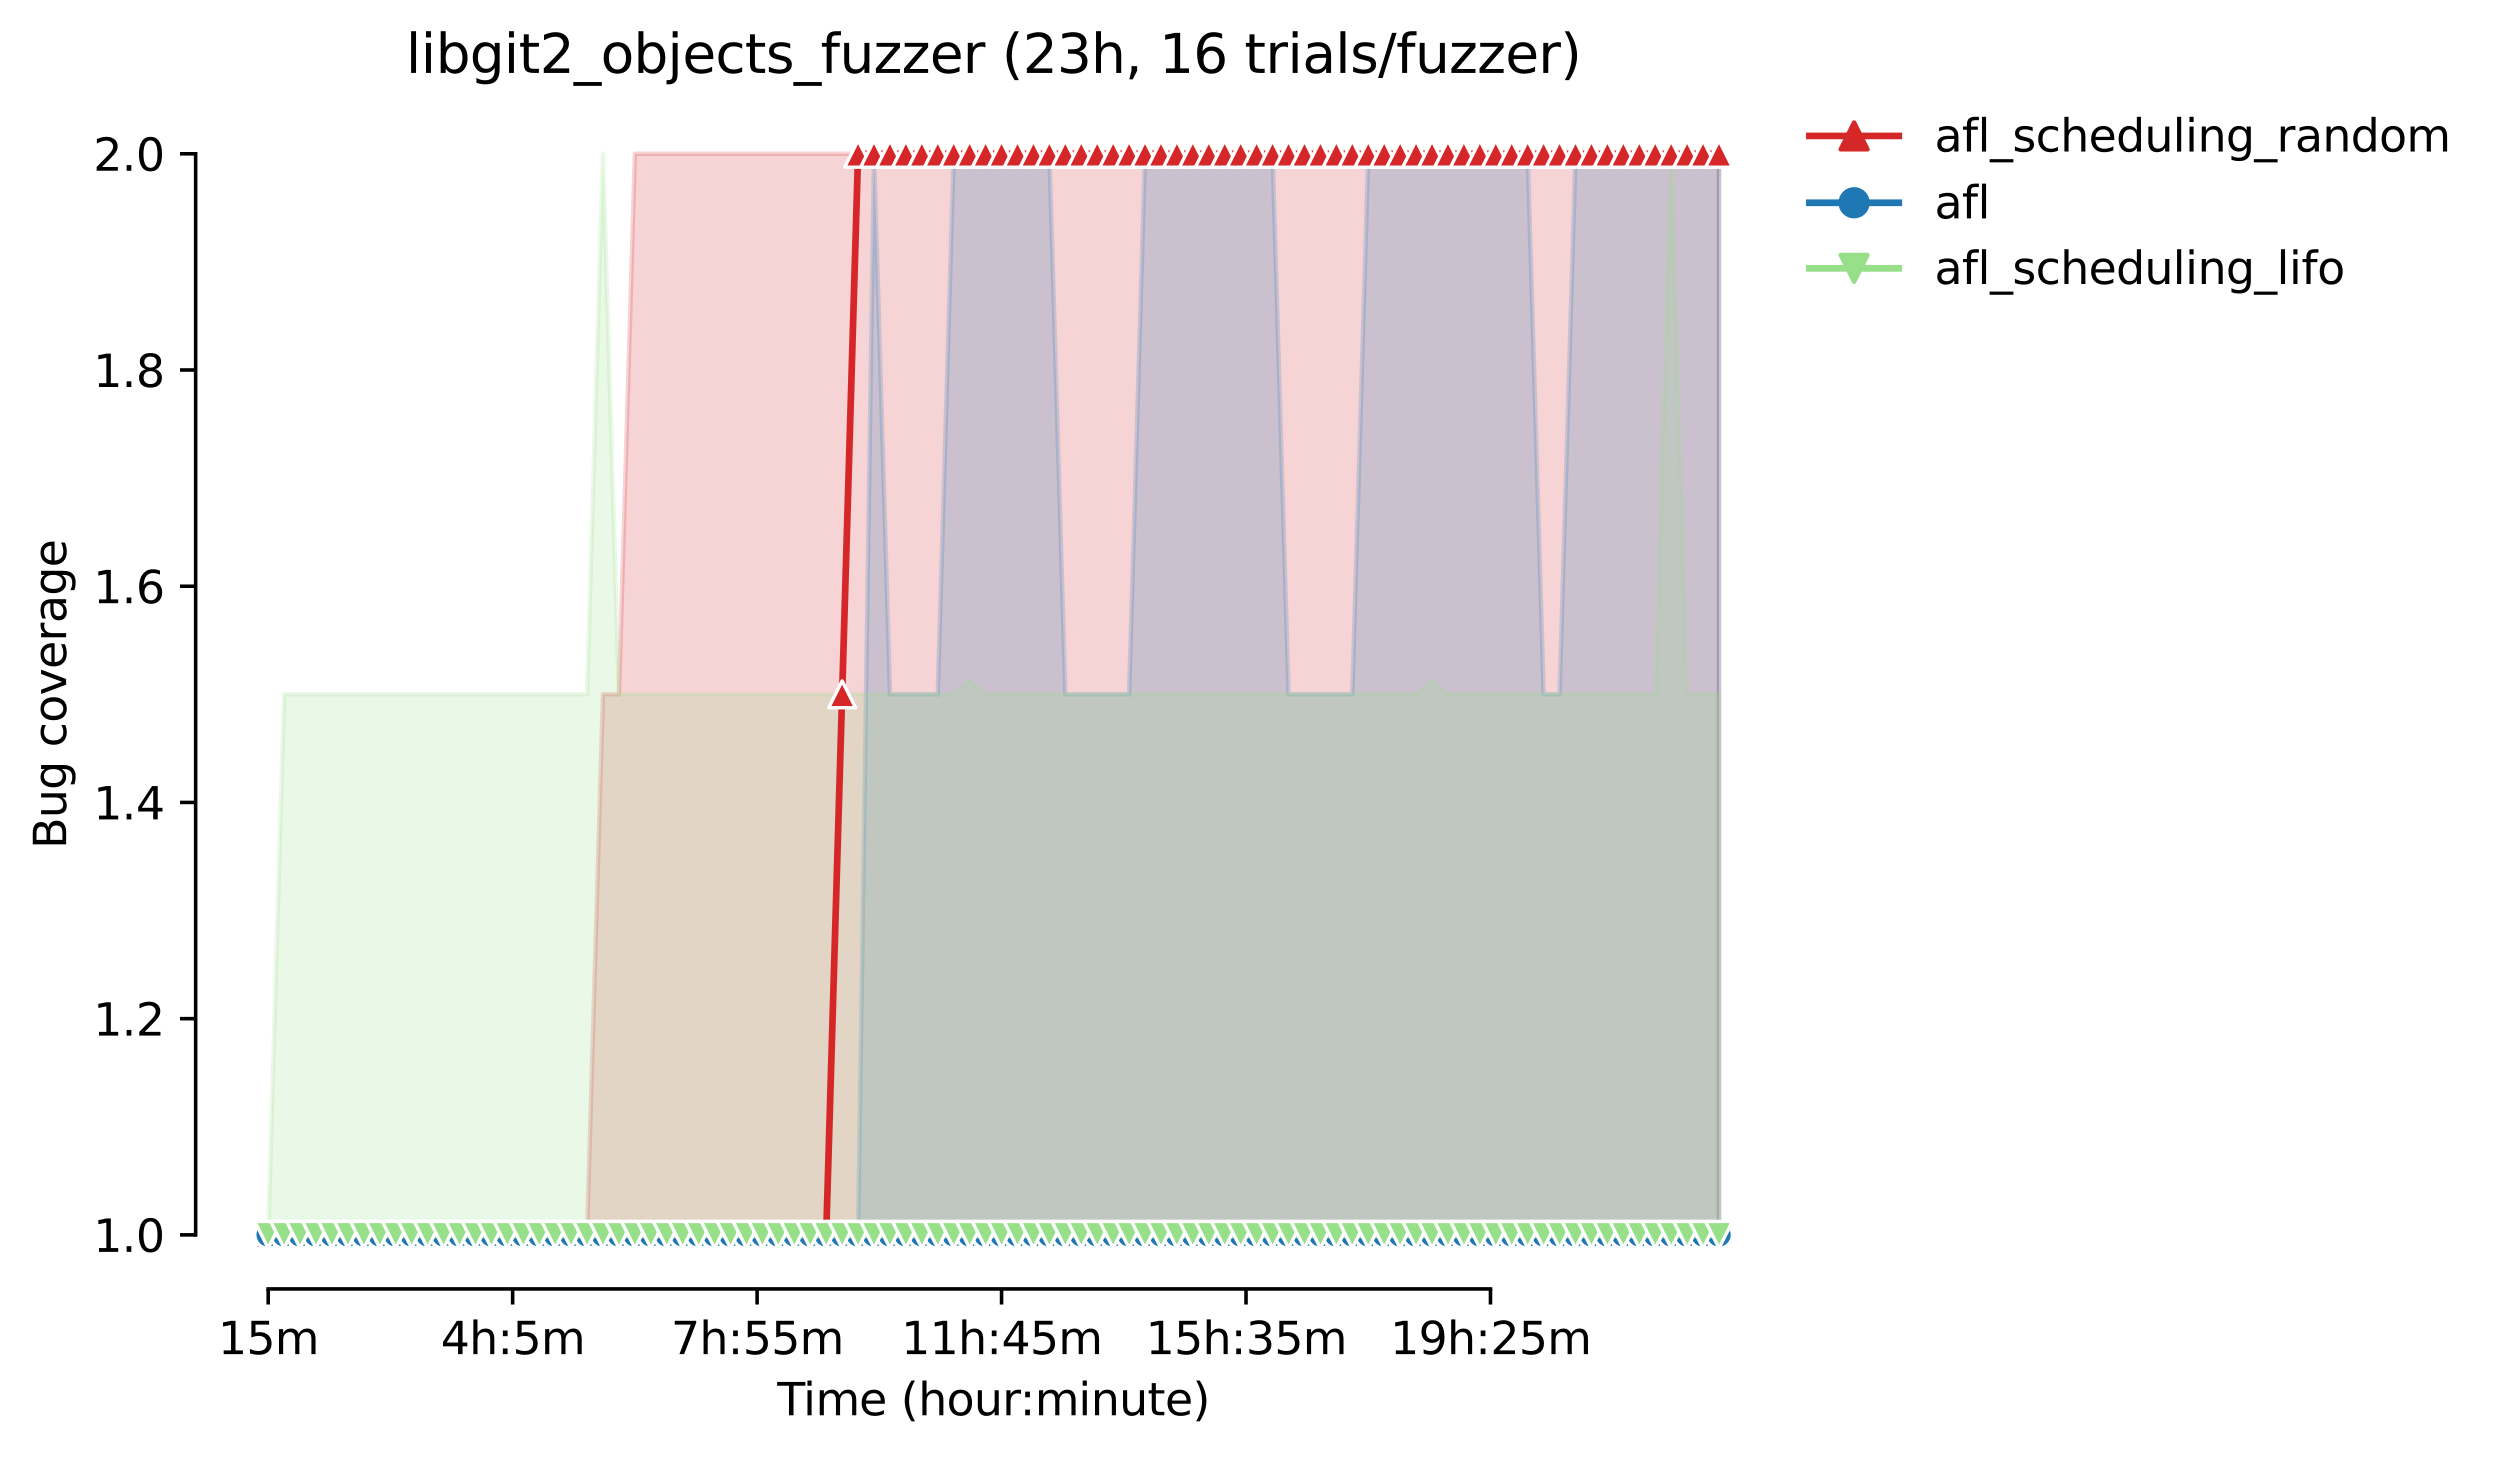 <?xml version="1.0" encoding="utf-8" standalone="no"?>
<!DOCTYPE svg PUBLIC "-//W3C//DTD SVG 1.1//EN"
  "http://www.w3.org/Graphics/SVG/1.1/DTD/svg11.dtd">
<svg height="325.986pt" version="1.1" viewBox="0 0 559.439 325.986" width="559.439pt" xmlns="http://www.w3.org/2000/svg" xmlns:xlink="http://www.w3.org/1999/xlink">
 <defs>
  <style type="text/css">*{stroke-linecap:butt;stroke-linejoin:round;}</style>
 </defs>
 <g id="figure_1">
  <g id="patch_1">
   <path d="M 0 325.986 
L 559.439 325.986 
L 559.439 0 
L 0 0 
z
" style="fill:#ffffff;"/>
  </g>
  <g id="axes_1">
   <g id="patch_2">
    <path d="M 43.781 288.43 
L 400.901 288.43 
L 400.901 22.318 
L 43.781 22.318 
z
" style="fill:#ffffff;"/>
   </g>
   <g id="PolyCollection_1">
    <defs>
     <path d="M 60.014 -49.652 
L 60.014 -49.652 
L 63.582 -49.652 
L 67.149 -49.652 
L 70.717 -49.652 
L 74.285 -49.652 
L 77.852 -49.652 
L 81.42 -49.652 
L 84.987 -49.652 
L 88.555 -49.652 
L 92.123 -49.652 
L 95.69 -49.652 
L 99.258 -49.652 
L 102.826 -49.652 
L 106.393 -49.652 
L 109.961 -49.652 
L 113.528 -49.652 
L 117.096 -49.652 
L 120.664 -49.652 
L 124.231 -49.652 
L 127.799 -49.652 
L 131.367 -49.652 
L 134.934 -49.652 
L 138.502 -49.652 
L 142.07 -49.652 
L 145.637 -49.652 
L 149.205 -49.652 
L 152.772 -49.652 
L 156.34 -49.652 
L 159.908 -49.652 
L 163.475 -49.652 
L 167.043 -49.652 
L 170.611 -49.652 
L 174.178 -49.652 
L 177.746 -49.652 
L 181.313 -49.652 
L 184.881 -49.652 
L 188.449 -49.652 
L 192.016 -49.652 
L 195.584 -49.652 
L 199.152 -49.652 
L 202.719 -49.652 
L 206.287 -49.652 
L 209.855 -49.652 
L 213.422 -49.652 
L 216.99 -49.652 
L 220.557 -49.652 
L 224.125 -49.652 
L 227.693 -49.652 
L 231.26 -49.652 
L 234.828 -49.652 
L 238.396 -49.652 
L 241.963 -49.652 
L 245.531 -49.652 
L 249.098 -49.652 
L 252.666 -49.652 
L 256.234 -49.652 
L 259.801 -49.652 
L 263.369 -49.652 
L 266.937 -49.652 
L 270.504 -49.652 
L 274.072 -49.652 
L 277.64 -49.652 
L 281.207 -49.652 
L 284.775 -49.652 
L 288.342 -49.652 
L 291.91 -49.652 
L 295.478 -49.652 
L 299.045 -49.652 
L 302.613 -49.652 
L 306.181 -49.652 
L 309.748 -49.652 
L 313.316 -49.652 
L 316.884 -49.652 
L 320.451 -49.652 
L 324.019 -49.652 
L 327.586 -49.652 
L 331.154 -49.652 
L 334.722 -49.652 
L 338.289 -49.652 
L 341.857 -49.652 
L 345.425 -49.652 
L 348.992 -49.652 
L 352.56 -49.652 
L 356.127 -49.652 
L 359.695 -49.652 
L 363.263 -49.652 
L 366.83 -49.652 
L 370.398 -49.652 
L 373.966 -49.652 
L 377.533 -49.652 
L 381.101 -49.652 
L 384.669 -49.652 
L 384.669 -291.572 
L 384.669 -291.572 
L 381.101 -291.572 
L 377.533 -291.572 
L 373.966 -291.572 
L 370.398 -291.572 
L 366.83 -291.572 
L 363.263 -291.572 
L 359.695 -291.572 
L 356.127 -291.572 
L 352.56 -291.572 
L 348.992 -291.572 
L 345.425 -291.572 
L 341.857 -291.572 
L 338.289 -291.572 
L 334.722 -291.572 
L 331.154 -291.572 
L 327.586 -291.572 
L 324.019 -291.572 
L 320.451 -291.572 
L 316.884 -291.572 
L 313.316 -291.572 
L 309.748 -291.572 
L 306.181 -291.572 
L 302.613 -291.572 
L 299.045 -291.572 
L 295.478 -291.572 
L 291.91 -291.572 
L 288.342 -291.572 
L 284.775 -291.572 
L 281.207 -291.572 
L 277.64 -291.572 
L 274.072 -291.572 
L 270.504 -291.572 
L 266.937 -291.572 
L 263.369 -291.572 
L 259.801 -291.572 
L 256.234 -291.572 
L 252.666 -291.572 
L 249.098 -291.572 
L 245.531 -291.572 
L 241.963 -291.572 
L 238.396 -291.572 
L 234.828 -291.572 
L 231.26 -291.572 
L 227.693 -291.572 
L 224.125 -291.572 
L 220.557 -291.572 
L 216.99 -291.572 
L 213.422 -291.572 
L 209.855 -291.572 
L 206.287 -291.572 
L 202.719 -291.572 
L 199.152 -291.572 
L 195.584 -291.572 
L 192.016 -291.572 
L 188.449 -291.572 
L 184.881 -291.572 
L 181.313 -291.572 
L 177.746 -291.572 
L 174.178 -291.572 
L 170.611 -291.572 
L 167.043 -291.572 
L 163.475 -291.572 
L 159.908 -291.572 
L 156.34 -291.572 
L 152.772 -291.572 
L 149.205 -291.572 
L 145.637 -291.572 
L 142.07 -291.572 
L 138.502 -170.612 
L 134.934 -170.612 
L 131.367 -49.652 
L 127.799 -49.652 
L 124.231 -49.652 
L 120.664 -49.652 
L 117.096 -49.652 
L 113.528 -49.652 
L 109.961 -49.652 
L 106.393 -49.652 
L 102.826 -49.652 
L 99.258 -49.652 
L 95.69 -49.652 
L 92.123 -49.652 
L 88.555 -49.652 
L 84.987 -49.652 
L 81.42 -49.652 
L 77.852 -49.652 
L 74.285 -49.652 
L 70.717 -49.652 
L 67.149 -49.652 
L 63.582 -49.652 
L 60.014 -49.652 
z
" id="m7c334bdf37" style="stroke:#d62728;stroke-opacity:0.2;"/>
    </defs>
    <g clip-path="url(#p56216d884d)">
     <use style="fill:#d62728;fill-opacity:0.2;stroke:#d62728;stroke-opacity:0.2;" x="0" xlink:href="#m7c334bdf37" y="325.986"/>
    </g>
   </g>
   <g id="PolyCollection_2">
    <defs>
     <path d="M 60.014 -49.652 
L 60.014 -49.652 
L 63.582 -49.652 
L 67.149 -49.652 
L 70.717 -49.652 
L 74.285 -49.652 
L 77.852 -49.652 
L 81.42 -49.652 
L 84.987 -49.652 
L 88.555 -49.652 
L 92.123 -49.652 
L 95.69 -49.652 
L 99.258 -49.652 
L 102.826 -49.652 
L 106.393 -49.652 
L 109.961 -49.652 
L 113.528 -49.652 
L 117.096 -49.652 
L 120.664 -49.652 
L 124.231 -49.652 
L 127.799 -49.652 
L 131.367 -49.652 
L 134.934 -49.652 
L 138.502 -49.652 
L 142.07 -49.652 
L 145.637 -49.652 
L 149.205 -49.652 
L 152.772 -49.652 
L 156.34 -49.652 
L 159.908 -49.652 
L 163.475 -49.652 
L 167.043 -49.652 
L 170.611 -49.652 
L 174.178 -49.652 
L 177.746 -49.652 
L 181.313 -49.652 
L 184.881 -49.652 
L 188.449 -49.652 
L 192.016 -49.652 
L 195.584 -49.652 
L 199.152 -49.652 
L 202.719 -49.652 
L 206.287 -49.652 
L 209.855 -49.652 
L 213.422 -49.652 
L 216.99 -49.652 
L 220.557 -49.652 
L 224.125 -49.652 
L 227.693 -49.652 
L 231.26 -49.652 
L 234.828 -49.652 
L 238.396 -49.652 
L 241.963 -49.652 
L 245.531 -49.652 
L 249.098 -49.652 
L 252.666 -49.652 
L 256.234 -49.652 
L 259.801 -49.652 
L 263.369 -49.652 
L 266.937 -49.652 
L 270.504 -49.652 
L 274.072 -49.652 
L 277.64 -49.652 
L 281.207 -49.652 
L 284.775 -49.652 
L 288.342 -49.652 
L 291.91 -49.652 
L 295.478 -49.652 
L 299.045 -49.652 
L 302.613 -49.652 
L 306.181 -49.652 
L 309.748 -49.652 
L 313.316 -49.652 
L 316.884 -49.652 
L 320.451 -49.652 
L 324.019 -49.652 
L 327.586 -49.652 
L 331.154 -49.652 
L 334.722 -49.652 
L 338.289 -49.652 
L 341.857 -49.652 
L 345.425 -49.652 
L 348.992 -49.652 
L 352.56 -49.652 
L 356.127 -49.652 
L 359.695 -49.652 
L 363.263 -49.652 
L 366.83 -49.652 
L 370.398 -49.652 
L 373.966 -49.652 
L 377.533 -49.652 
L 381.101 -49.652 
L 384.669 -49.652 
L 384.669 -291.572 
L 384.669 -291.572 
L 381.101 -291.572 
L 377.533 -291.572 
L 373.966 -291.572 
L 370.398 -291.572 
L 366.83 -291.572 
L 363.263 -291.572 
L 359.695 -291.572 
L 356.127 -291.572 
L 352.56 -291.572 
L 348.992 -170.612 
L 345.425 -170.612 
L 341.857 -291.572 
L 338.289 -291.572 
L 334.722 -291.572 
L 331.154 -291.572 
L 327.586 -291.572 
L 324.019 -291.572 
L 320.451 -291.572 
L 316.884 -291.572 
L 313.316 -291.572 
L 309.748 -291.572 
L 306.181 -291.572 
L 302.613 -170.612 
L 299.045 -170.612 
L 295.478 -170.612 
L 291.91 -170.612 
L 288.342 -170.612 
L 284.775 -291.572 
L 281.207 -291.572 
L 277.64 -291.572 
L 274.072 -291.572 
L 270.504 -291.572 
L 266.937 -291.572 
L 263.369 -291.572 
L 259.801 -291.572 
L 256.234 -291.572 
L 252.666 -170.612 
L 249.098 -170.612 
L 245.531 -170.612 
L 241.963 -170.612 
L 238.396 -170.612 
L 234.828 -291.572 
L 231.26 -291.572 
L 227.693 -291.572 
L 224.125 -291.572 
L 220.557 -291.572 
L 216.99 -291.572 
L 213.422 -291.572 
L 209.855 -170.612 
L 206.287 -170.612 
L 202.719 -170.612 
L 199.152 -170.612 
L 195.584 -291.572 
L 192.016 -49.652 
L 188.449 -49.652 
L 184.881 -49.652 
L 181.313 -49.652 
L 177.746 -49.652 
L 174.178 -49.652 
L 170.611 -49.652 
L 167.043 -49.652 
L 163.475 -49.652 
L 159.908 -49.652 
L 156.34 -49.652 
L 152.772 -49.652 
L 149.205 -49.652 
L 145.637 -49.652 
L 142.07 -49.652 
L 138.502 -49.652 
L 134.934 -49.652 
L 131.367 -49.652 
L 127.799 -49.652 
L 124.231 -49.652 
L 120.664 -49.652 
L 117.096 -49.652 
L 113.528 -49.652 
L 109.961 -49.652 
L 106.393 -49.652 
L 102.826 -49.652 
L 99.258 -49.652 
L 95.69 -49.652 
L 92.123 -49.652 
L 88.555 -49.652 
L 84.987 -49.652 
L 81.42 -49.652 
L 77.852 -49.652 
L 74.285 -49.652 
L 70.717 -49.652 
L 67.149 -49.652 
L 63.582 -49.652 
L 60.014 -49.652 
z
" id="m4e5121f192" style="stroke:#1f77b4;stroke-opacity:0.2;"/>
    </defs>
    <g clip-path="url(#p56216d884d)">
     <use style="fill:#1f77b4;fill-opacity:0.2;stroke:#1f77b4;stroke-opacity:0.2;" x="0" xlink:href="#m4e5121f192" y="325.986"/>
    </g>
   </g>
   <g id="PolyCollection_3">
    <defs>
     <path d="M 60.014 -49.652 
L 60.014 -49.652 
L 63.582 -49.652 
L 67.149 -49.652 
L 70.717 -49.652 
L 74.285 -49.652 
L 77.852 -49.652 
L 81.42 -49.652 
L 84.987 -49.652 
L 88.555 -49.652 
L 92.123 -49.652 
L 95.69 -49.652 
L 99.258 -49.652 
L 102.826 -49.652 
L 106.393 -49.652 
L 109.961 -49.652 
L 113.528 -49.652 
L 117.096 -49.652 
L 120.664 -49.652 
L 124.231 -49.652 
L 127.799 -49.652 
L 131.367 -49.652 
L 134.934 -49.652 
L 138.502 -49.652 
L 142.07 -49.652 
L 145.637 -49.652 
L 149.205 -49.652 
L 152.772 -49.652 
L 156.34 -49.652 
L 159.908 -49.652 
L 163.475 -49.652 
L 167.043 -49.652 
L 170.611 -49.652 
L 174.178 -49.652 
L 177.746 -49.652 
L 181.313 -49.652 
L 184.881 -49.652 
L 188.449 -49.652 
L 192.016 -49.652 
L 195.584 -49.652 
L 199.152 -49.652 
L 202.719 -49.652 
L 206.287 -49.652 
L 209.855 -49.652 
L 213.422 -49.652 
L 216.99 -49.652 
L 220.557 -49.652 
L 224.125 -49.652 
L 227.693 -49.652 
L 231.26 -49.652 
L 234.828 -49.652 
L 238.396 -49.652 
L 241.963 -49.652 
L 245.531 -49.652 
L 249.098 -49.652 
L 252.666 -49.652 
L 256.234 -49.652 
L 259.801 -49.652 
L 263.369 -49.652 
L 266.937 -49.652 
L 270.504 -49.652 
L 274.072 -49.652 
L 277.64 -49.652 
L 281.207 -49.652 
L 284.775 -49.652 
L 288.342 -49.652 
L 291.91 -49.652 
L 295.478 -49.652 
L 299.045 -49.652 
L 302.613 -49.652 
L 306.181 -49.652 
L 309.748 -49.652 
L 313.316 -49.652 
L 316.884 -49.652 
L 320.451 -49.652 
L 324.019 -49.652 
L 327.586 -49.652 
L 331.154 -49.652 
L 334.722 -49.652 
L 338.289 -49.652 
L 341.857 -49.652 
L 345.425 -49.652 
L 348.992 -49.652 
L 352.56 -49.652 
L 356.127 -49.652 
L 359.695 -49.652 
L 363.263 -49.652 
L 366.83 -49.652 
L 370.398 -49.652 
L 373.966 -49.652 
L 377.533 -49.652 
L 381.101 -49.652 
L 384.669 -49.652 
L 384.669 -170.612 
L 384.669 -170.612 
L 381.101 -170.612 
L 377.533 -170.612 
L 373.966 -291.572 
L 370.398 -170.612 
L 366.83 -170.612 
L 363.263 -170.612 
L 359.695 -170.612 
L 356.127 -170.612 
L 352.56 -170.612 
L 348.992 -170.612 
L 345.425 -170.612 
L 341.857 -170.612 
L 338.289 -170.612 
L 334.722 -170.612 
L 331.154 -170.612 
L 327.586 -170.612 
L 324.019 -170.612 
L 320.451 -173.636 
L 316.884 -170.612 
L 313.316 -170.612 
L 309.748 -170.612 
L 306.181 -170.612 
L 302.613 -170.612 
L 299.045 -170.612 
L 295.478 -170.612 
L 291.91 -170.612 
L 288.342 -170.612 
L 284.775 -170.612 
L 281.207 -170.612 
L 277.64 -170.612 
L 274.072 -170.612 
L 270.504 -170.612 
L 266.937 -170.612 
L 263.369 -170.612 
L 259.801 -170.612 
L 256.234 -170.612 
L 252.666 -170.612 
L 249.098 -170.612 
L 245.531 -170.612 
L 241.963 -170.612 
L 238.396 -170.612 
L 234.828 -170.612 
L 231.26 -170.612 
L 227.693 -170.612 
L 224.125 -170.612 
L 220.557 -170.612 
L 216.99 -173.636 
L 213.422 -170.612 
L 209.855 -170.612 
L 206.287 -170.612 
L 202.719 -170.612 
L 199.152 -170.612 
L 195.584 -170.612 
L 192.016 -170.612 
L 188.449 -170.612 
L 184.881 -170.612 
L 181.313 -170.612 
L 177.746 -170.612 
L 174.178 -170.612 
L 170.611 -170.612 
L 167.043 -170.612 
L 163.475 -170.612 
L 159.908 -170.612 
L 156.34 -170.612 
L 152.772 -170.612 
L 149.205 -170.612 
L 145.637 -170.612 
L 142.07 -170.612 
L 138.502 -170.612 
L 134.934 -291.572 
L 131.367 -170.612 
L 127.799 -170.612 
L 124.231 -170.612 
L 120.664 -170.612 
L 117.096 -170.612 
L 113.528 -170.612 
L 109.961 -170.612 
L 106.393 -170.612 
L 102.826 -170.612 
L 99.258 -170.612 
L 95.69 -170.612 
L 92.123 -170.612 
L 88.555 -170.612 
L 84.987 -170.612 
L 81.42 -170.612 
L 77.852 -170.612 
L 74.285 -170.612 
L 70.717 -170.612 
L 67.149 -170.612 
L 63.582 -170.612 
L 60.014 -49.652 
z
" id="m6f570e377e" style="stroke:#98df8a;stroke-opacity:0.2;"/>
    </defs>
    <g clip-path="url(#p56216d884d)">
     <use style="fill:#98df8a;fill-opacity:0.2;stroke:#98df8a;stroke-opacity:0.2;" x="0" xlink:href="#m6f570e377e" y="325.986"/>
    </g>
   </g>
   <g id="matplotlib.axis_1">
    <g id="xtick_1">
     <g id="line2d_1">
      <defs>
       <path d="M 0 0 
L 0 3.5 
" id="m202fc47ce9" style="stroke:#000000;stroke-width:0.8;"/>
      </defs>
      <g>
       <use style="stroke:#000000;stroke-width:0.8;" x="60.014" xlink:href="#m202fc47ce9" y="288.43"/>
      </g>
     </g>
     <g id="text_1">
      <!-- 15m -->
      <g transform="translate(48.781 303.029)scale(0.1 -0.1)">
       <defs>
        <path d="M 794 531 
L 1825 531 
L 1825 4091 
L 703 3866 
L 703 4441 
L 1819 4666 
L 2450 4666 
L 2450 531 
L 3481 531 
L 3481 0 
L 794 0 
L 794 531 
z
" id="DejaVuSans-31" transform="scale(0.016)"/>
        <path d="M 691 4666 
L 3169 4666 
L 3169 4134 
L 1269 4134 
L 1269 2991 
Q 1406 3038 1543 3061 
Q 1681 3084 1819 3084 
Q 2600 3084 3056 2656 
Q 3513 2228 3513 1497 
Q 3513 744 3044 326 
Q 2575 -91 1722 -91 
Q 1428 -91 1123 -41 
Q 819 9 494 109 
L 494 744 
Q 775 591 1075 516 
Q 1375 441 1709 441 
Q 2250 441 2565 725 
Q 2881 1009 2881 1497 
Q 2881 1984 2565 2268 
Q 2250 2553 1709 2553 
Q 1456 2553 1204 2497 
Q 953 2441 691 2322 
L 691 4666 
z
" id="DejaVuSans-35" transform="scale(0.016)"/>
        <path d="M 3328 2828 
Q 3544 3216 3844 3400 
Q 4144 3584 4550 3584 
Q 5097 3584 5394 3201 
Q 5691 2819 5691 2113 
L 5691 0 
L 5113 0 
L 5113 2094 
Q 5113 2597 4934 2840 
Q 4756 3084 4391 3084 
Q 3944 3084 3684 2787 
Q 3425 2491 3425 1978 
L 3425 0 
L 2847 0 
L 2847 2094 
Q 2847 2600 2669 2842 
Q 2491 3084 2119 3084 
Q 1678 3084 1418 2786 
Q 1159 2488 1159 1978 
L 1159 0 
L 581 0 
L 581 3500 
L 1159 3500 
L 1159 2956 
Q 1356 3278 1631 3431 
Q 1906 3584 2284 3584 
Q 2666 3584 2933 3390 
Q 3200 3197 3328 2828 
z
" id="DejaVuSans-6d" transform="scale(0.016)"/>
       </defs>
       <use xlink:href="#DejaVuSans-31"/>
       <use x="63.623" xlink:href="#DejaVuSans-35"/>
       <use x="127.246" xlink:href="#DejaVuSans-6d"/>
      </g>
     </g>
    </g>
    <g id="xtick_2">
     <g id="line2d_2">
      <g>
       <use style="stroke:#000000;stroke-width:0.8;" x="114.718" xlink:href="#m202fc47ce9" y="288.43"/>
      </g>
     </g>
     <g id="text_2">
      <!-- 4h:5m -->
      <g transform="translate(98.632 303.029)scale(0.1 -0.1)">
       <defs>
        <path d="M 2419 4116 
L 825 1625 
L 2419 1625 
L 2419 4116 
z
M 2253 4666 
L 3047 4666 
L 3047 1625 
L 3713 1625 
L 3713 1100 
L 3047 1100 
L 3047 0 
L 2419 0 
L 2419 1100 
L 313 1100 
L 313 1709 
L 2253 4666 
z
" id="DejaVuSans-34" transform="scale(0.016)"/>
        <path d="M 3513 2113 
L 3513 0 
L 2938 0 
L 2938 2094 
Q 2938 2591 2744 2837 
Q 2550 3084 2163 3084 
Q 1697 3084 1428 2787 
Q 1159 2491 1159 1978 
L 1159 0 
L 581 0 
L 581 4863 
L 1159 4863 
L 1159 2956 
Q 1366 3272 1645 3428 
Q 1925 3584 2291 3584 
Q 2894 3584 3203 3211 
Q 3513 2838 3513 2113 
z
" id="DejaVuSans-68" transform="scale(0.016)"/>
        <path d="M 750 794 
L 1409 794 
L 1409 0 
L 750 0 
L 750 794 
z
M 750 3309 
L 1409 3309 
L 1409 2516 
L 750 2516 
L 750 3309 
z
" id="DejaVuSans-3a" transform="scale(0.016)"/>
       </defs>
       <use xlink:href="#DejaVuSans-34"/>
       <use x="63.623" xlink:href="#DejaVuSans-68"/>
       <use x="127.002" xlink:href="#DejaVuSans-3a"/>
       <use x="160.693" xlink:href="#DejaVuSans-35"/>
       <use x="224.316" xlink:href="#DejaVuSans-6d"/>
      </g>
     </g>
    </g>
    <g id="xtick_3">
     <g id="line2d_3">
      <g>
       <use style="stroke:#000000;stroke-width:0.8;" x="169.421" xlink:href="#m202fc47ce9" y="288.43"/>
      </g>
     </g>
     <g id="text_3">
      <!-- 7h:55m -->
      <g transform="translate(150.154 303.029)scale(0.1 -0.1)">
       <defs>
        <path d="M 525 4666 
L 3525 4666 
L 3525 4397 
L 1831 0 
L 1172 0 
L 2766 4134 
L 525 4134 
L 525 4666 
z
" id="DejaVuSans-37" transform="scale(0.016)"/>
       </defs>
       <use xlink:href="#DejaVuSans-37"/>
       <use x="63.623" xlink:href="#DejaVuSans-68"/>
       <use x="127.002" xlink:href="#DejaVuSans-3a"/>
       <use x="160.693" xlink:href="#DejaVuSans-35"/>
       <use x="224.316" xlink:href="#DejaVuSans-35"/>
       <use x="287.939" xlink:href="#DejaVuSans-6d"/>
      </g>
     </g>
    </g>
    <g id="xtick_4">
     <g id="line2d_4">
      <g>
       <use style="stroke:#000000;stroke-width:0.8;" x="224.125" xlink:href="#m202fc47ce9" y="288.43"/>
      </g>
     </g>
     <g id="text_4">
      <!-- 11h:45m -->
      <g transform="translate(201.677 303.029)scale(0.1 -0.1)">
       <use xlink:href="#DejaVuSans-31"/>
       <use x="63.623" xlink:href="#DejaVuSans-31"/>
       <use x="127.246" xlink:href="#DejaVuSans-68"/>
       <use x="190.625" xlink:href="#DejaVuSans-3a"/>
       <use x="224.316" xlink:href="#DejaVuSans-34"/>
       <use x="287.939" xlink:href="#DejaVuSans-35"/>
       <use x="351.562" xlink:href="#DejaVuSans-6d"/>
      </g>
     </g>
    </g>
    <g id="xtick_5">
     <g id="line2d_5">
      <g>
       <use style="stroke:#000000;stroke-width:0.8;" x="278.829" xlink:href="#m202fc47ce9" y="288.43"/>
      </g>
     </g>
     <g id="text_5">
      <!-- 15h:35m -->
      <g transform="translate(256.38 303.029)scale(0.1 -0.1)">
       <defs>
        <path d="M 2597 2516 
Q 3050 2419 3304 2112 
Q 3559 1806 3559 1356 
Q 3559 666 3084 287 
Q 2609 -91 1734 -91 
Q 1441 -91 1130 -33 
Q 819 25 488 141 
L 488 750 
Q 750 597 1062 519 
Q 1375 441 1716 441 
Q 2309 441 2620 675 
Q 2931 909 2931 1356 
Q 2931 1769 2642 2001 
Q 2353 2234 1838 2234 
L 1294 2234 
L 1294 2753 
L 1863 2753 
Q 2328 2753 2575 2939 
Q 2822 3125 2822 3475 
Q 2822 3834 2567 4026 
Q 2313 4219 1838 4219 
Q 1578 4219 1281 4162 
Q 984 4106 628 3988 
L 628 4550 
Q 988 4650 1302 4700 
Q 1616 4750 1894 4750 
Q 2613 4750 3031 4423 
Q 3450 4097 3450 3541 
Q 3450 3153 3228 2886 
Q 3006 2619 2597 2516 
z
" id="DejaVuSans-33" transform="scale(0.016)"/>
       </defs>
       <use xlink:href="#DejaVuSans-31"/>
       <use x="63.623" xlink:href="#DejaVuSans-35"/>
       <use x="127.246" xlink:href="#DejaVuSans-68"/>
       <use x="190.625" xlink:href="#DejaVuSans-3a"/>
       <use x="224.316" xlink:href="#DejaVuSans-33"/>
       <use x="287.939" xlink:href="#DejaVuSans-35"/>
       <use x="351.562" xlink:href="#DejaVuSans-6d"/>
      </g>
     </g>
    </g>
    <g id="xtick_6">
     <g id="line2d_6">
      <g>
       <use style="stroke:#000000;stroke-width:0.8;" x="333.532" xlink:href="#m202fc47ce9" y="288.43"/>
      </g>
     </g>
     <g id="text_6">
      <!-- 19h:25m -->
      <g transform="translate(311.084 303.029)scale(0.1 -0.1)">
       <defs>
        <path d="M 703 97 
L 703 672 
Q 941 559 1184 500 
Q 1428 441 1663 441 
Q 2288 441 2617 861 
Q 2947 1281 2994 2138 
Q 2813 1869 2534 1725 
Q 2256 1581 1919 1581 
Q 1219 1581 811 2004 
Q 403 2428 403 3163 
Q 403 3881 828 4315 
Q 1253 4750 1959 4750 
Q 2769 4750 3195 4129 
Q 3622 3509 3622 2328 
Q 3622 1225 3098 567 
Q 2575 -91 1691 -91 
Q 1453 -91 1209 -44 
Q 966 3 703 97 
z
M 1959 2075 
Q 2384 2075 2632 2365 
Q 2881 2656 2881 3163 
Q 2881 3666 2632 3958 
Q 2384 4250 1959 4250 
Q 1534 4250 1286 3958 
Q 1038 3666 1038 3163 
Q 1038 2656 1286 2365 
Q 1534 2075 1959 2075 
z
" id="DejaVuSans-39" transform="scale(0.016)"/>
        <path d="M 1228 531 
L 3431 531 
L 3431 0 
L 469 0 
L 469 531 
Q 828 903 1448 1529 
Q 2069 2156 2228 2338 
Q 2531 2678 2651 2914 
Q 2772 3150 2772 3378 
Q 2772 3750 2511 3984 
Q 2250 4219 1831 4219 
Q 1534 4219 1204 4116 
Q 875 4013 500 3803 
L 500 4441 
Q 881 4594 1212 4672 
Q 1544 4750 1819 4750 
Q 2544 4750 2975 4387 
Q 3406 4025 3406 3419 
Q 3406 3131 3298 2873 
Q 3191 2616 2906 2266 
Q 2828 2175 2409 1742 
Q 1991 1309 1228 531 
z
" id="DejaVuSans-32" transform="scale(0.016)"/>
       </defs>
       <use xlink:href="#DejaVuSans-31"/>
       <use x="63.623" xlink:href="#DejaVuSans-39"/>
       <use x="127.246" xlink:href="#DejaVuSans-68"/>
       <use x="190.625" xlink:href="#DejaVuSans-3a"/>
       <use x="224.316" xlink:href="#DejaVuSans-32"/>
       <use x="287.939" xlink:href="#DejaVuSans-35"/>
       <use x="351.562" xlink:href="#DejaVuSans-6d"/>
      </g>
     </g>
    </g>
    <g id="text_7">
     <!-- Time (hour:minute) -->
     <g transform="translate(173.934 316.707)scale(0.1 -0.1)">
      <defs>
       <path d="M -19 4666 
L 3928 4666 
L 3928 4134 
L 2272 4134 
L 2272 0 
L 1638 0 
L 1638 4134 
L -19 4134 
L -19 4666 
z
" id="DejaVuSans-54" transform="scale(0.016)"/>
       <path d="M 603 3500 
L 1178 3500 
L 1178 0 
L 603 0 
L 603 3500 
z
M 603 4863 
L 1178 4863 
L 1178 4134 
L 603 4134 
L 603 4863 
z
" id="DejaVuSans-69" transform="scale(0.016)"/>
       <path d="M 3597 1894 
L 3597 1613 
L 953 1613 
Q 991 1019 1311 708 
Q 1631 397 2203 397 
Q 2534 397 2845 478 
Q 3156 559 3463 722 
L 3463 178 
Q 3153 47 2828 -22 
Q 2503 -91 2169 -91 
Q 1331 -91 842 396 
Q 353 884 353 1716 
Q 353 2575 817 3079 
Q 1281 3584 2069 3584 
Q 2775 3584 3186 3129 
Q 3597 2675 3597 1894 
z
M 3022 2063 
Q 3016 2534 2758 2815 
Q 2500 3097 2075 3097 
Q 1594 3097 1305 2825 
Q 1016 2553 972 2059 
L 3022 2063 
z
" id="DejaVuSans-65" transform="scale(0.016)"/>
       <path id="DejaVuSans-20" transform="scale(0.016)"/>
       <path d="M 1984 4856 
Q 1566 4138 1362 3434 
Q 1159 2731 1159 2009 
Q 1159 1288 1364 580 
Q 1569 -128 1984 -844 
L 1484 -844 
Q 1016 -109 783 600 
Q 550 1309 550 2009 
Q 550 2706 781 3412 
Q 1013 4119 1484 4856 
L 1984 4856 
z
" id="DejaVuSans-28" transform="scale(0.016)"/>
       <path d="M 1959 3097 
Q 1497 3097 1228 2736 
Q 959 2375 959 1747 
Q 959 1119 1226 758 
Q 1494 397 1959 397 
Q 2419 397 2687 759 
Q 2956 1122 2956 1747 
Q 2956 2369 2687 2733 
Q 2419 3097 1959 3097 
z
M 1959 3584 
Q 2709 3584 3137 3096 
Q 3566 2609 3566 1747 
Q 3566 888 3137 398 
Q 2709 -91 1959 -91 
Q 1206 -91 779 398 
Q 353 888 353 1747 
Q 353 2609 779 3096 
Q 1206 3584 1959 3584 
z
" id="DejaVuSans-6f" transform="scale(0.016)"/>
       <path d="M 544 1381 
L 544 3500 
L 1119 3500 
L 1119 1403 
Q 1119 906 1312 657 
Q 1506 409 1894 409 
Q 2359 409 2629 706 
Q 2900 1003 2900 1516 
L 2900 3500 
L 3475 3500 
L 3475 0 
L 2900 0 
L 2900 538 
Q 2691 219 2414 64 
Q 2138 -91 1772 -91 
Q 1169 -91 856 284 
Q 544 659 544 1381 
z
M 1991 3584 
L 1991 3584 
z
" id="DejaVuSans-75" transform="scale(0.016)"/>
       <path d="M 2631 2963 
Q 2534 3019 2420 3045 
Q 2306 3072 2169 3072 
Q 1681 3072 1420 2755 
Q 1159 2438 1159 1844 
L 1159 0 
L 581 0 
L 581 3500 
L 1159 3500 
L 1159 2956 
Q 1341 3275 1631 3429 
Q 1922 3584 2338 3584 
Q 2397 3584 2469 3576 
Q 2541 3569 2628 3553 
L 2631 2963 
z
" id="DejaVuSans-72" transform="scale(0.016)"/>
       <path d="M 3513 2113 
L 3513 0 
L 2938 0 
L 2938 2094 
Q 2938 2591 2744 2837 
Q 2550 3084 2163 3084 
Q 1697 3084 1428 2787 
Q 1159 2491 1159 1978 
L 1159 0 
L 581 0 
L 581 3500 
L 1159 3500 
L 1159 2956 
Q 1366 3272 1645 3428 
Q 1925 3584 2291 3584 
Q 2894 3584 3203 3211 
Q 3513 2838 3513 2113 
z
" id="DejaVuSans-6e" transform="scale(0.016)"/>
       <path d="M 1172 4494 
L 1172 3500 
L 2356 3500 
L 2356 3053 
L 1172 3053 
L 1172 1153 
Q 1172 725 1289 603 
Q 1406 481 1766 481 
L 2356 481 
L 2356 0 
L 1766 0 
Q 1100 0 847 248 
Q 594 497 594 1153 
L 594 3053 
L 172 3053 
L 172 3500 
L 594 3500 
L 594 4494 
L 1172 4494 
z
" id="DejaVuSans-74" transform="scale(0.016)"/>
       <path d="M 513 4856 
L 1013 4856 
Q 1481 4119 1714 3412 
Q 1947 2706 1947 2009 
Q 1947 1309 1714 600 
Q 1481 -109 1013 -844 
L 513 -844 
Q 928 -128 1133 580 
Q 1338 1288 1338 2009 
Q 1338 2731 1133 3434 
Q 928 4138 513 4856 
z
" id="DejaVuSans-29" transform="scale(0.016)"/>
      </defs>
      <use xlink:href="#DejaVuSans-54"/>
      <use x="57.959" xlink:href="#DejaVuSans-69"/>
      <use x="85.742" xlink:href="#DejaVuSans-6d"/>
      <use x="183.154" xlink:href="#DejaVuSans-65"/>
      <use x="244.678" xlink:href="#DejaVuSans-20"/>
      <use x="276.465" xlink:href="#DejaVuSans-28"/>
      <use x="315.479" xlink:href="#DejaVuSans-68"/>
      <use x="378.857" xlink:href="#DejaVuSans-6f"/>
      <use x="440.039" xlink:href="#DejaVuSans-75"/>
      <use x="503.418" xlink:href="#DejaVuSans-72"/>
      <use x="542.781" xlink:href="#DejaVuSans-3a"/>
      <use x="576.473" xlink:href="#DejaVuSans-6d"/>
      <use x="673.885" xlink:href="#DejaVuSans-69"/>
      <use x="701.668" xlink:href="#DejaVuSans-6e"/>
      <use x="765.047" xlink:href="#DejaVuSans-75"/>
      <use x="828.426" xlink:href="#DejaVuSans-74"/>
      <use x="867.635" xlink:href="#DejaVuSans-65"/>
      <use x="929.158" xlink:href="#DejaVuSans-29"/>
     </g>
    </g>
   </g>
   <g id="matplotlib.axis_2">
    <g id="ytick_1">
     <g id="line2d_7">
      <defs>
       <path d="M 0 0 
L -3.5 0 
" id="mc1f4f0990f" style="stroke:#000000;stroke-width:0.8;"/>
      </defs>
      <g>
       <use style="stroke:#000000;stroke-width:0.8;" x="43.781" xlink:href="#mc1f4f0990f" y="276.334"/>
      </g>
     </g>
     <g id="text_8">
      <!-- 1.0 -->
      <g transform="translate(20.878 280.133)scale(0.1 -0.1)">
       <defs>
        <path d="M 684 794 
L 1344 794 
L 1344 0 
L 684 0 
L 684 794 
z
" id="DejaVuSans-2e" transform="scale(0.016)"/>
        <path d="M 2034 4250 
Q 1547 4250 1301 3770 
Q 1056 3291 1056 2328 
Q 1056 1369 1301 889 
Q 1547 409 2034 409 
Q 2525 409 2770 889 
Q 3016 1369 3016 2328 
Q 3016 3291 2770 3770 
Q 2525 4250 2034 4250 
z
M 2034 4750 
Q 2819 4750 3233 4129 
Q 3647 3509 3647 2328 
Q 3647 1150 3233 529 
Q 2819 -91 2034 -91 
Q 1250 -91 836 529 
Q 422 1150 422 2328 
Q 422 3509 836 4129 
Q 1250 4750 2034 4750 
z
" id="DejaVuSans-30" transform="scale(0.016)"/>
       </defs>
       <use xlink:href="#DejaVuSans-31"/>
       <use x="63.623" xlink:href="#DejaVuSans-2e"/>
       <use x="95.41" xlink:href="#DejaVuSans-30"/>
      </g>
     </g>
    </g>
    <g id="ytick_2">
     <g id="line2d_8">
      <g>
       <use style="stroke:#000000;stroke-width:0.8;" x="43.781" xlink:href="#mc1f4f0990f" y="227.95"/>
      </g>
     </g>
     <g id="text_9">
      <!-- 1.2 -->
      <g transform="translate(20.878 231.749)scale(0.1 -0.1)">
       <use xlink:href="#DejaVuSans-31"/>
       <use x="63.623" xlink:href="#DejaVuSans-2e"/>
       <use x="95.41" xlink:href="#DejaVuSans-32"/>
      </g>
     </g>
    </g>
    <g id="ytick_3">
     <g id="line2d_9">
      <g>
       <use style="stroke:#000000;stroke-width:0.8;" x="43.781" xlink:href="#mc1f4f0990f" y="179.566"/>
      </g>
     </g>
     <g id="text_10">
      <!-- 1.4 -->
      <g transform="translate(20.878 183.365)scale(0.1 -0.1)">
       <use xlink:href="#DejaVuSans-31"/>
       <use x="63.623" xlink:href="#DejaVuSans-2e"/>
       <use x="95.41" xlink:href="#DejaVuSans-34"/>
      </g>
     </g>
    </g>
    <g id="ytick_4">
     <g id="line2d_10">
      <g>
       <use style="stroke:#000000;stroke-width:0.8;" x="43.781" xlink:href="#mc1f4f0990f" y="131.182"/>
      </g>
     </g>
     <g id="text_11">
      <!-- 1.6 -->
      <g transform="translate(20.878 134.981)scale(0.1 -0.1)">
       <defs>
        <path d="M 2113 2584 
Q 1688 2584 1439 2293 
Q 1191 2003 1191 1497 
Q 1191 994 1439 701 
Q 1688 409 2113 409 
Q 2538 409 2786 701 
Q 3034 994 3034 1497 
Q 3034 2003 2786 2293 
Q 2538 2584 2113 2584 
z
M 3366 4563 
L 3366 3988 
Q 3128 4100 2886 4159 
Q 2644 4219 2406 4219 
Q 1781 4219 1451 3797 
Q 1122 3375 1075 2522 
Q 1259 2794 1537 2939 
Q 1816 3084 2150 3084 
Q 2853 3084 3261 2657 
Q 3669 2231 3669 1497 
Q 3669 778 3244 343 
Q 2819 -91 2113 -91 
Q 1303 -91 875 529 
Q 447 1150 447 2328 
Q 447 3434 972 4092 
Q 1497 4750 2381 4750 
Q 2619 4750 2861 4703 
Q 3103 4656 3366 4563 
z
" id="DejaVuSans-36" transform="scale(0.016)"/>
       </defs>
       <use xlink:href="#DejaVuSans-31"/>
       <use x="63.623" xlink:href="#DejaVuSans-2e"/>
       <use x="95.41" xlink:href="#DejaVuSans-36"/>
      </g>
     </g>
    </g>
    <g id="ytick_5">
     <g id="line2d_11">
      <g>
       <use style="stroke:#000000;stroke-width:0.8;" x="43.781" xlink:href="#mc1f4f0990f" y="82.798"/>
      </g>
     </g>
     <g id="text_12">
      <!-- 1.8 -->
      <g transform="translate(20.878 86.597)scale(0.1 -0.1)">
       <defs>
        <path d="M 2034 2216 
Q 1584 2216 1326 1975 
Q 1069 1734 1069 1313 
Q 1069 891 1326 650 
Q 1584 409 2034 409 
Q 2484 409 2743 651 
Q 3003 894 3003 1313 
Q 3003 1734 2745 1975 
Q 2488 2216 2034 2216 
z
M 1403 2484 
Q 997 2584 770 2862 
Q 544 3141 544 3541 
Q 544 4100 942 4425 
Q 1341 4750 2034 4750 
Q 2731 4750 3128 4425 
Q 3525 4100 3525 3541 
Q 3525 3141 3298 2862 
Q 3072 2584 2669 2484 
Q 3125 2378 3379 2068 
Q 3634 1759 3634 1313 
Q 3634 634 3220 271 
Q 2806 -91 2034 -91 
Q 1263 -91 848 271 
Q 434 634 434 1313 
Q 434 1759 690 2068 
Q 947 2378 1403 2484 
z
M 1172 3481 
Q 1172 3119 1398 2916 
Q 1625 2713 2034 2713 
Q 2441 2713 2670 2916 
Q 2900 3119 2900 3481 
Q 2900 3844 2670 4047 
Q 2441 4250 2034 4250 
Q 1625 4250 1398 4047 
Q 1172 3844 1172 3481 
z
" id="DejaVuSans-38" transform="scale(0.016)"/>
       </defs>
       <use xlink:href="#DejaVuSans-31"/>
       <use x="63.623" xlink:href="#DejaVuSans-2e"/>
       <use x="95.41" xlink:href="#DejaVuSans-38"/>
      </g>
     </g>
    </g>
    <g id="ytick_6">
     <g id="line2d_12">
      <g>
       <use style="stroke:#000000;stroke-width:0.8;" x="43.781" xlink:href="#mc1f4f0990f" y="34.414"/>
      </g>
     </g>
     <g id="text_13">
      <!-- 2.0 -->
      <g transform="translate(20.878 38.213)scale(0.1 -0.1)">
       <use xlink:href="#DejaVuSans-32"/>
       <use x="63.623" xlink:href="#DejaVuSans-2e"/>
       <use x="95.41" xlink:href="#DejaVuSans-30"/>
      </g>
     </g>
    </g>
    <g id="text_14">
     <!-- Bug coverage -->
     <g transform="translate(14.798 189.951)rotate(-90)scale(0.1 -0.1)">
      <defs>
       <path d="M 1259 2228 
L 1259 519 
L 2272 519 
Q 2781 519 3026 730 
Q 3272 941 3272 1375 
Q 3272 1813 3026 2020 
Q 2781 2228 2272 2228 
L 1259 2228 
z
M 1259 4147 
L 1259 2741 
L 2194 2741 
Q 2656 2741 2882 2914 
Q 3109 3088 3109 3444 
Q 3109 3797 2882 3972 
Q 2656 4147 2194 4147 
L 1259 4147 
z
M 628 4666 
L 2241 4666 
Q 2963 4666 3353 4366 
Q 3744 4066 3744 3513 
Q 3744 3084 3544 2831 
Q 3344 2578 2956 2516 
Q 3422 2416 3680 2098 
Q 3938 1781 3938 1306 
Q 3938 681 3513 340 
Q 3088 0 2303 0 
L 628 0 
L 628 4666 
z
" id="DejaVuSans-42" transform="scale(0.016)"/>
       <path d="M 2906 1791 
Q 2906 2416 2648 2759 
Q 2391 3103 1925 3103 
Q 1463 3103 1205 2759 
Q 947 2416 947 1791 
Q 947 1169 1205 825 
Q 1463 481 1925 481 
Q 2391 481 2648 825 
Q 2906 1169 2906 1791 
z
M 3481 434 
Q 3481 -459 3084 -895 
Q 2688 -1331 1869 -1331 
Q 1566 -1331 1297 -1286 
Q 1028 -1241 775 -1147 
L 775 -588 
Q 1028 -725 1275 -790 
Q 1522 -856 1778 -856 
Q 2344 -856 2625 -561 
Q 2906 -266 2906 331 
L 2906 616 
Q 2728 306 2450 153 
Q 2172 0 1784 0 
Q 1141 0 747 490 
Q 353 981 353 1791 
Q 353 2603 747 3093 
Q 1141 3584 1784 3584 
Q 2172 3584 2450 3431 
Q 2728 3278 2906 2969 
L 2906 3500 
L 3481 3500 
L 3481 434 
z
" id="DejaVuSans-67" transform="scale(0.016)"/>
       <path d="M 3122 3366 
L 3122 2828 
Q 2878 2963 2633 3030 
Q 2388 3097 2138 3097 
Q 1578 3097 1268 2742 
Q 959 2388 959 1747 
Q 959 1106 1268 751 
Q 1578 397 2138 397 
Q 2388 397 2633 464 
Q 2878 531 3122 666 
L 3122 134 
Q 2881 22 2623 -34 
Q 2366 -91 2075 -91 
Q 1284 -91 818 406 
Q 353 903 353 1747 
Q 353 2603 823 3093 
Q 1294 3584 2113 3584 
Q 2378 3584 2631 3529 
Q 2884 3475 3122 3366 
z
" id="DejaVuSans-63" transform="scale(0.016)"/>
       <path d="M 191 3500 
L 800 3500 
L 1894 563 
L 2988 3500 
L 3597 3500 
L 2284 0 
L 1503 0 
L 191 3500 
z
" id="DejaVuSans-76" transform="scale(0.016)"/>
       <path d="M 2194 1759 
Q 1497 1759 1228 1600 
Q 959 1441 959 1056 
Q 959 750 1161 570 
Q 1363 391 1709 391 
Q 2188 391 2477 730 
Q 2766 1069 2766 1631 
L 2766 1759 
L 2194 1759 
z
M 3341 1997 
L 3341 0 
L 2766 0 
L 2766 531 
Q 2569 213 2275 61 
Q 1981 -91 1556 -91 
Q 1019 -91 701 211 
Q 384 513 384 1019 
Q 384 1609 779 1909 
Q 1175 2209 1959 2209 
L 2766 2209 
L 2766 2266 
Q 2766 2663 2505 2880 
Q 2244 3097 1772 3097 
Q 1472 3097 1187 3025 
Q 903 2953 641 2809 
L 641 3341 
Q 956 3463 1253 3523 
Q 1550 3584 1831 3584 
Q 2591 3584 2966 3190 
Q 3341 2797 3341 1997 
z
" id="DejaVuSans-61" transform="scale(0.016)"/>
      </defs>
      <use xlink:href="#DejaVuSans-42"/>
      <use x="68.604" xlink:href="#DejaVuSans-75"/>
      <use x="131.982" xlink:href="#DejaVuSans-67"/>
      <use x="195.459" xlink:href="#DejaVuSans-20"/>
      <use x="227.246" xlink:href="#DejaVuSans-63"/>
      <use x="282.227" xlink:href="#DejaVuSans-6f"/>
      <use x="343.408" xlink:href="#DejaVuSans-76"/>
      <use x="402.588" xlink:href="#DejaVuSans-65"/>
      <use x="464.111" xlink:href="#DejaVuSans-72"/>
      <use x="505.225" xlink:href="#DejaVuSans-61"/>
      <use x="566.504" xlink:href="#DejaVuSans-67"/>
      <use x="629.98" xlink:href="#DejaVuSans-65"/>
     </g>
    </g>
   </g>
   <g id="line2d_13">
    <path clip-path="url(#p56216d884d)" d="M 60.014 276.334 
L 63.582 276.334 
L 67.149 276.334 
L 70.717 276.334 
L 74.285 276.334 
L 77.852 276.334 
L 81.42 276.334 
L 84.987 276.334 
L 88.555 276.334 
L 92.123 276.334 
L 95.69 276.334 
L 99.258 276.334 
L 102.826 276.334 
L 106.393 276.334 
L 109.961 276.334 
L 113.528 276.334 
L 117.096 276.334 
L 120.664 276.334 
L 124.231 276.334 
L 127.799 276.334 
L 131.367 276.334 
L 134.934 276.334 
L 138.502 276.334 
L 142.07 276.334 
L 145.637 276.334 
L 149.205 276.334 
L 152.772 276.334 
L 156.34 276.334 
L 159.908 276.334 
L 163.475 276.334 
L 167.043 276.334 
L 170.611 276.334 
L 174.178 276.334 
L 177.746 276.334 
L 181.313 276.334 
L 184.881 276.334 
L 188.449 155.374 
L 192.016 34.414 
L 195.584 34.414 
L 199.152 34.414 
L 202.719 34.414 
L 206.287 34.414 
L 209.855 34.414 
L 213.422 34.414 
L 216.99 34.414 
L 220.557 34.414 
L 224.125 34.414 
L 227.693 34.414 
L 231.26 34.414 
L 234.828 34.414 
L 238.396 34.414 
L 241.963 34.414 
L 245.531 34.414 
L 249.098 34.414 
L 252.666 34.414 
L 256.234 34.414 
L 259.801 34.414 
L 263.369 34.414 
L 266.937 34.414 
L 270.504 34.414 
L 274.072 34.414 
L 277.64 34.414 
L 281.207 34.414 
L 284.775 34.414 
L 288.342 34.414 
L 291.91 34.414 
L 295.478 34.414 
L 299.045 34.414 
L 302.613 34.414 
L 306.181 34.414 
L 309.748 34.414 
L 313.316 34.414 
L 316.884 34.414 
L 320.451 34.414 
L 324.019 34.414 
L 327.586 34.414 
L 331.154 34.414 
L 334.722 34.414 
L 338.289 34.414 
L 341.857 34.414 
L 345.425 34.414 
L 348.992 34.414 
L 352.56 34.414 
L 356.127 34.414 
L 359.695 34.414 
L 363.263 34.414 
L 366.83 34.414 
L 370.398 34.414 
L 373.966 34.414 
L 377.533 34.414 
L 381.101 34.414 
L 384.669 34.414 
" style="fill:none;stroke:#d62728;stroke-linecap:square;stroke-width:1.5;"/>
    <defs>
     <path d="M 0 -3 
L -3 3 
L 3 3 
z
" id="m51c4939dcc" style="stroke:#ffffff;stroke-linejoin:miter;stroke-width:0.75;"/>
    </defs>
    <g clip-path="url(#p56216d884d)">
     <use style="fill:#d62728;stroke:#ffffff;stroke-linejoin:miter;stroke-width:0.75;" x="60.014" xlink:href="#m51c4939dcc" y="276.334"/>
     <use style="fill:#d62728;stroke:#ffffff;stroke-linejoin:miter;stroke-width:0.75;" x="63.582" xlink:href="#m51c4939dcc" y="276.334"/>
     <use style="fill:#d62728;stroke:#ffffff;stroke-linejoin:miter;stroke-width:0.75;" x="67.149" xlink:href="#m51c4939dcc" y="276.334"/>
     <use style="fill:#d62728;stroke:#ffffff;stroke-linejoin:miter;stroke-width:0.75;" x="70.717" xlink:href="#m51c4939dcc" y="276.334"/>
     <use style="fill:#d62728;stroke:#ffffff;stroke-linejoin:miter;stroke-width:0.75;" x="74.285" xlink:href="#m51c4939dcc" y="276.334"/>
     <use style="fill:#d62728;stroke:#ffffff;stroke-linejoin:miter;stroke-width:0.75;" x="77.852" xlink:href="#m51c4939dcc" y="276.334"/>
     <use style="fill:#d62728;stroke:#ffffff;stroke-linejoin:miter;stroke-width:0.75;" x="81.42" xlink:href="#m51c4939dcc" y="276.334"/>
     <use style="fill:#d62728;stroke:#ffffff;stroke-linejoin:miter;stroke-width:0.75;" x="84.987" xlink:href="#m51c4939dcc" y="276.334"/>
     <use style="fill:#d62728;stroke:#ffffff;stroke-linejoin:miter;stroke-width:0.75;" x="88.555" xlink:href="#m51c4939dcc" y="276.334"/>
     <use style="fill:#d62728;stroke:#ffffff;stroke-linejoin:miter;stroke-width:0.75;" x="92.123" xlink:href="#m51c4939dcc" y="276.334"/>
     <use style="fill:#d62728;stroke:#ffffff;stroke-linejoin:miter;stroke-width:0.75;" x="95.69" xlink:href="#m51c4939dcc" y="276.334"/>
     <use style="fill:#d62728;stroke:#ffffff;stroke-linejoin:miter;stroke-width:0.75;" x="99.258" xlink:href="#m51c4939dcc" y="276.334"/>
     <use style="fill:#d62728;stroke:#ffffff;stroke-linejoin:miter;stroke-width:0.75;" x="102.826" xlink:href="#m51c4939dcc" y="276.334"/>
     <use style="fill:#d62728;stroke:#ffffff;stroke-linejoin:miter;stroke-width:0.75;" x="106.393" xlink:href="#m51c4939dcc" y="276.334"/>
     <use style="fill:#d62728;stroke:#ffffff;stroke-linejoin:miter;stroke-width:0.75;" x="109.961" xlink:href="#m51c4939dcc" y="276.334"/>
     <use style="fill:#d62728;stroke:#ffffff;stroke-linejoin:miter;stroke-width:0.75;" x="113.528" xlink:href="#m51c4939dcc" y="276.334"/>
     <use style="fill:#d62728;stroke:#ffffff;stroke-linejoin:miter;stroke-width:0.75;" x="117.096" xlink:href="#m51c4939dcc" y="276.334"/>
     <use style="fill:#d62728;stroke:#ffffff;stroke-linejoin:miter;stroke-width:0.75;" x="120.664" xlink:href="#m51c4939dcc" y="276.334"/>
     <use style="fill:#d62728;stroke:#ffffff;stroke-linejoin:miter;stroke-width:0.75;" x="124.231" xlink:href="#m51c4939dcc" y="276.334"/>
     <use style="fill:#d62728;stroke:#ffffff;stroke-linejoin:miter;stroke-width:0.75;" x="127.799" xlink:href="#m51c4939dcc" y="276.334"/>
     <use style="fill:#d62728;stroke:#ffffff;stroke-linejoin:miter;stroke-width:0.75;" x="131.367" xlink:href="#m51c4939dcc" y="276.334"/>
     <use style="fill:#d62728;stroke:#ffffff;stroke-linejoin:miter;stroke-width:0.75;" x="134.934" xlink:href="#m51c4939dcc" y="276.334"/>
     <use style="fill:#d62728;stroke:#ffffff;stroke-linejoin:miter;stroke-width:0.75;" x="138.502" xlink:href="#m51c4939dcc" y="276.334"/>
     <use style="fill:#d62728;stroke:#ffffff;stroke-linejoin:miter;stroke-width:0.75;" x="142.07" xlink:href="#m51c4939dcc" y="276.334"/>
     <use style="fill:#d62728;stroke:#ffffff;stroke-linejoin:miter;stroke-width:0.75;" x="145.637" xlink:href="#m51c4939dcc" y="276.334"/>
     <use style="fill:#d62728;stroke:#ffffff;stroke-linejoin:miter;stroke-width:0.75;" x="149.205" xlink:href="#m51c4939dcc" y="276.334"/>
     <use style="fill:#d62728;stroke:#ffffff;stroke-linejoin:miter;stroke-width:0.75;" x="152.772" xlink:href="#m51c4939dcc" y="276.334"/>
     <use style="fill:#d62728;stroke:#ffffff;stroke-linejoin:miter;stroke-width:0.75;" x="156.34" xlink:href="#m51c4939dcc" y="276.334"/>
     <use style="fill:#d62728;stroke:#ffffff;stroke-linejoin:miter;stroke-width:0.75;" x="159.908" xlink:href="#m51c4939dcc" y="276.334"/>
     <use style="fill:#d62728;stroke:#ffffff;stroke-linejoin:miter;stroke-width:0.75;" x="163.475" xlink:href="#m51c4939dcc" y="276.334"/>
     <use style="fill:#d62728;stroke:#ffffff;stroke-linejoin:miter;stroke-width:0.75;" x="167.043" xlink:href="#m51c4939dcc" y="276.334"/>
     <use style="fill:#d62728;stroke:#ffffff;stroke-linejoin:miter;stroke-width:0.75;" x="170.611" xlink:href="#m51c4939dcc" y="276.334"/>
     <use style="fill:#d62728;stroke:#ffffff;stroke-linejoin:miter;stroke-width:0.75;" x="174.178" xlink:href="#m51c4939dcc" y="276.334"/>
     <use style="fill:#d62728;stroke:#ffffff;stroke-linejoin:miter;stroke-width:0.75;" x="177.746" xlink:href="#m51c4939dcc" y="276.334"/>
     <use style="fill:#d62728;stroke:#ffffff;stroke-linejoin:miter;stroke-width:0.75;" x="181.313" xlink:href="#m51c4939dcc" y="276.334"/>
     <use style="fill:#d62728;stroke:#ffffff;stroke-linejoin:miter;stroke-width:0.75;" x="184.881" xlink:href="#m51c4939dcc" y="276.334"/>
     <use style="fill:#d62728;stroke:#ffffff;stroke-linejoin:miter;stroke-width:0.75;" x="188.449" xlink:href="#m51c4939dcc" y="155.374"/>
     <use style="fill:#d62728;stroke:#ffffff;stroke-linejoin:miter;stroke-width:0.75;" x="192.016" xlink:href="#m51c4939dcc" y="34.414"/>
     <use style="fill:#d62728;stroke:#ffffff;stroke-linejoin:miter;stroke-width:0.75;" x="195.584" xlink:href="#m51c4939dcc" y="34.414"/>
     <use style="fill:#d62728;stroke:#ffffff;stroke-linejoin:miter;stroke-width:0.75;" x="199.152" xlink:href="#m51c4939dcc" y="34.414"/>
     <use style="fill:#d62728;stroke:#ffffff;stroke-linejoin:miter;stroke-width:0.75;" x="202.719" xlink:href="#m51c4939dcc" y="34.414"/>
     <use style="fill:#d62728;stroke:#ffffff;stroke-linejoin:miter;stroke-width:0.75;" x="206.287" xlink:href="#m51c4939dcc" y="34.414"/>
     <use style="fill:#d62728;stroke:#ffffff;stroke-linejoin:miter;stroke-width:0.75;" x="209.855" xlink:href="#m51c4939dcc" y="34.414"/>
     <use style="fill:#d62728;stroke:#ffffff;stroke-linejoin:miter;stroke-width:0.75;" x="213.422" xlink:href="#m51c4939dcc" y="34.414"/>
     <use style="fill:#d62728;stroke:#ffffff;stroke-linejoin:miter;stroke-width:0.75;" x="216.99" xlink:href="#m51c4939dcc" y="34.414"/>
     <use style="fill:#d62728;stroke:#ffffff;stroke-linejoin:miter;stroke-width:0.75;" x="220.557" xlink:href="#m51c4939dcc" y="34.414"/>
     <use style="fill:#d62728;stroke:#ffffff;stroke-linejoin:miter;stroke-width:0.75;" x="224.125" xlink:href="#m51c4939dcc" y="34.414"/>
     <use style="fill:#d62728;stroke:#ffffff;stroke-linejoin:miter;stroke-width:0.75;" x="227.693" xlink:href="#m51c4939dcc" y="34.414"/>
     <use style="fill:#d62728;stroke:#ffffff;stroke-linejoin:miter;stroke-width:0.75;" x="231.26" xlink:href="#m51c4939dcc" y="34.414"/>
     <use style="fill:#d62728;stroke:#ffffff;stroke-linejoin:miter;stroke-width:0.75;" x="234.828" xlink:href="#m51c4939dcc" y="34.414"/>
     <use style="fill:#d62728;stroke:#ffffff;stroke-linejoin:miter;stroke-width:0.75;" x="238.396" xlink:href="#m51c4939dcc" y="34.414"/>
     <use style="fill:#d62728;stroke:#ffffff;stroke-linejoin:miter;stroke-width:0.75;" x="241.963" xlink:href="#m51c4939dcc" y="34.414"/>
     <use style="fill:#d62728;stroke:#ffffff;stroke-linejoin:miter;stroke-width:0.75;" x="245.531" xlink:href="#m51c4939dcc" y="34.414"/>
     <use style="fill:#d62728;stroke:#ffffff;stroke-linejoin:miter;stroke-width:0.75;" x="249.098" xlink:href="#m51c4939dcc" y="34.414"/>
     <use style="fill:#d62728;stroke:#ffffff;stroke-linejoin:miter;stroke-width:0.75;" x="252.666" xlink:href="#m51c4939dcc" y="34.414"/>
     <use style="fill:#d62728;stroke:#ffffff;stroke-linejoin:miter;stroke-width:0.75;" x="256.234" xlink:href="#m51c4939dcc" y="34.414"/>
     <use style="fill:#d62728;stroke:#ffffff;stroke-linejoin:miter;stroke-width:0.75;" x="259.801" xlink:href="#m51c4939dcc" y="34.414"/>
     <use style="fill:#d62728;stroke:#ffffff;stroke-linejoin:miter;stroke-width:0.75;" x="263.369" xlink:href="#m51c4939dcc" y="34.414"/>
     <use style="fill:#d62728;stroke:#ffffff;stroke-linejoin:miter;stroke-width:0.75;" x="266.937" xlink:href="#m51c4939dcc" y="34.414"/>
     <use style="fill:#d62728;stroke:#ffffff;stroke-linejoin:miter;stroke-width:0.75;" x="270.504" xlink:href="#m51c4939dcc" y="34.414"/>
     <use style="fill:#d62728;stroke:#ffffff;stroke-linejoin:miter;stroke-width:0.75;" x="274.072" xlink:href="#m51c4939dcc" y="34.414"/>
     <use style="fill:#d62728;stroke:#ffffff;stroke-linejoin:miter;stroke-width:0.75;" x="277.64" xlink:href="#m51c4939dcc" y="34.414"/>
     <use style="fill:#d62728;stroke:#ffffff;stroke-linejoin:miter;stroke-width:0.75;" x="281.207" xlink:href="#m51c4939dcc" y="34.414"/>
     <use style="fill:#d62728;stroke:#ffffff;stroke-linejoin:miter;stroke-width:0.75;" x="284.775" xlink:href="#m51c4939dcc" y="34.414"/>
     <use style="fill:#d62728;stroke:#ffffff;stroke-linejoin:miter;stroke-width:0.75;" x="288.342" xlink:href="#m51c4939dcc" y="34.414"/>
     <use style="fill:#d62728;stroke:#ffffff;stroke-linejoin:miter;stroke-width:0.75;" x="291.91" xlink:href="#m51c4939dcc" y="34.414"/>
     <use style="fill:#d62728;stroke:#ffffff;stroke-linejoin:miter;stroke-width:0.75;" x="295.478" xlink:href="#m51c4939dcc" y="34.414"/>
     <use style="fill:#d62728;stroke:#ffffff;stroke-linejoin:miter;stroke-width:0.75;" x="299.045" xlink:href="#m51c4939dcc" y="34.414"/>
     <use style="fill:#d62728;stroke:#ffffff;stroke-linejoin:miter;stroke-width:0.75;" x="302.613" xlink:href="#m51c4939dcc" y="34.414"/>
     <use style="fill:#d62728;stroke:#ffffff;stroke-linejoin:miter;stroke-width:0.75;" x="306.181" xlink:href="#m51c4939dcc" y="34.414"/>
     <use style="fill:#d62728;stroke:#ffffff;stroke-linejoin:miter;stroke-width:0.75;" x="309.748" xlink:href="#m51c4939dcc" y="34.414"/>
     <use style="fill:#d62728;stroke:#ffffff;stroke-linejoin:miter;stroke-width:0.75;" x="313.316" xlink:href="#m51c4939dcc" y="34.414"/>
     <use style="fill:#d62728;stroke:#ffffff;stroke-linejoin:miter;stroke-width:0.75;" x="316.884" xlink:href="#m51c4939dcc" y="34.414"/>
     <use style="fill:#d62728;stroke:#ffffff;stroke-linejoin:miter;stroke-width:0.75;" x="320.451" xlink:href="#m51c4939dcc" y="34.414"/>
     <use style="fill:#d62728;stroke:#ffffff;stroke-linejoin:miter;stroke-width:0.75;" x="324.019" xlink:href="#m51c4939dcc" y="34.414"/>
     <use style="fill:#d62728;stroke:#ffffff;stroke-linejoin:miter;stroke-width:0.75;" x="327.586" xlink:href="#m51c4939dcc" y="34.414"/>
     <use style="fill:#d62728;stroke:#ffffff;stroke-linejoin:miter;stroke-width:0.75;" x="331.154" xlink:href="#m51c4939dcc" y="34.414"/>
     <use style="fill:#d62728;stroke:#ffffff;stroke-linejoin:miter;stroke-width:0.75;" x="334.722" xlink:href="#m51c4939dcc" y="34.414"/>
     <use style="fill:#d62728;stroke:#ffffff;stroke-linejoin:miter;stroke-width:0.75;" x="338.289" xlink:href="#m51c4939dcc" y="34.414"/>
     <use style="fill:#d62728;stroke:#ffffff;stroke-linejoin:miter;stroke-width:0.75;" x="341.857" xlink:href="#m51c4939dcc" y="34.414"/>
     <use style="fill:#d62728;stroke:#ffffff;stroke-linejoin:miter;stroke-width:0.75;" x="345.425" xlink:href="#m51c4939dcc" y="34.414"/>
     <use style="fill:#d62728;stroke:#ffffff;stroke-linejoin:miter;stroke-width:0.75;" x="348.992" xlink:href="#m51c4939dcc" y="34.414"/>
     <use style="fill:#d62728;stroke:#ffffff;stroke-linejoin:miter;stroke-width:0.75;" x="352.56" xlink:href="#m51c4939dcc" y="34.414"/>
     <use style="fill:#d62728;stroke:#ffffff;stroke-linejoin:miter;stroke-width:0.75;" x="356.127" xlink:href="#m51c4939dcc" y="34.414"/>
     <use style="fill:#d62728;stroke:#ffffff;stroke-linejoin:miter;stroke-width:0.75;" x="359.695" xlink:href="#m51c4939dcc" y="34.414"/>
     <use style="fill:#d62728;stroke:#ffffff;stroke-linejoin:miter;stroke-width:0.75;" x="363.263" xlink:href="#m51c4939dcc" y="34.414"/>
     <use style="fill:#d62728;stroke:#ffffff;stroke-linejoin:miter;stroke-width:0.75;" x="366.83" xlink:href="#m51c4939dcc" y="34.414"/>
     <use style="fill:#d62728;stroke:#ffffff;stroke-linejoin:miter;stroke-width:0.75;" x="370.398" xlink:href="#m51c4939dcc" y="34.414"/>
     <use style="fill:#d62728;stroke:#ffffff;stroke-linejoin:miter;stroke-width:0.75;" x="373.966" xlink:href="#m51c4939dcc" y="34.414"/>
     <use style="fill:#d62728;stroke:#ffffff;stroke-linejoin:miter;stroke-width:0.75;" x="377.533" xlink:href="#m51c4939dcc" y="34.414"/>
     <use style="fill:#d62728;stroke:#ffffff;stroke-linejoin:miter;stroke-width:0.75;" x="381.101" xlink:href="#m51c4939dcc" y="34.414"/>
     <use style="fill:#d62728;stroke:#ffffff;stroke-linejoin:miter;stroke-width:0.75;" x="384.669" xlink:href="#m51c4939dcc" y="34.414"/>
    </g>
   </g>
   <g id="line2d_14">
    <path clip-path="url(#p56216d884d)" d="M 60.014 276.334 
L 63.582 276.334 
L 67.149 276.334 
L 70.717 276.334 
L 74.285 276.334 
L 77.852 276.334 
L 81.42 276.334 
L 84.987 276.334 
L 88.555 276.334 
L 92.123 276.334 
L 95.69 276.334 
L 99.258 276.334 
L 102.826 276.334 
L 106.393 276.334 
L 109.961 276.334 
L 113.528 276.334 
L 117.096 276.334 
L 120.664 276.334 
L 124.231 276.334 
L 127.799 276.334 
L 131.367 276.334 
L 134.934 276.334 
L 138.502 276.334 
L 142.07 276.334 
L 145.637 276.334 
L 149.205 276.334 
L 152.772 276.334 
L 156.34 276.334 
L 159.908 276.334 
L 163.475 276.334 
L 167.043 276.334 
L 170.611 276.334 
L 174.178 276.334 
L 177.746 276.334 
L 181.313 276.334 
L 184.881 276.334 
L 188.449 276.334 
L 192.016 276.334 
L 195.584 276.334 
L 199.152 276.334 
L 202.719 276.334 
L 206.287 276.334 
L 209.855 276.334 
L 213.422 276.334 
L 216.99 276.334 
L 220.557 276.334 
L 224.125 276.334 
L 227.693 276.334 
L 231.26 276.334 
L 234.828 276.334 
L 238.396 276.334 
L 241.963 276.334 
L 245.531 276.334 
L 249.098 276.334 
L 252.666 276.334 
L 256.234 276.334 
L 259.801 276.334 
L 263.369 276.334 
L 266.937 276.334 
L 270.504 276.334 
L 274.072 276.334 
L 277.64 276.334 
L 281.207 276.334 
L 284.775 276.334 
L 288.342 276.334 
L 291.91 276.334 
L 295.478 276.334 
L 299.045 276.334 
L 302.613 276.334 
L 306.181 276.334 
L 309.748 276.334 
L 313.316 276.334 
L 316.884 276.334 
L 320.451 276.334 
L 324.019 276.334 
L 327.586 276.334 
L 331.154 276.334 
L 334.722 276.334 
L 338.289 276.334 
L 341.857 276.334 
L 345.425 276.334 
L 348.992 276.334 
L 352.56 276.334 
L 356.127 276.334 
L 359.695 276.334 
L 363.263 276.334 
L 366.83 276.334 
L 370.398 276.334 
L 373.966 276.334 
L 377.533 276.334 
L 381.101 276.334 
L 384.669 276.334 
" style="fill:none;stroke:#1f77b4;stroke-linecap:square;stroke-width:1.5;"/>
    <defs>
     <path d="M 0 3 
C 0.796 3 1.559 2.684 2.121 2.121 
C 2.684 1.559 3 0.796 3 0 
C 3 -0.796 2.684 -1.559 2.121 -2.121 
C 1.559 -2.684 0.796 -3 0 -3 
C -0.796 -3 -1.559 -2.684 -2.121 -2.121 
C -2.684 -1.559 -3 -0.796 -3 0 
C -3 0.796 -2.684 1.559 -2.121 2.121 
C -1.559 2.684 -0.796 3 0 3 
z
" id="mec3982b3aa" style="stroke:#ffffff;stroke-width:0.75;"/>
    </defs>
    <g clip-path="url(#p56216d884d)">
     <use style="fill:#1f77b4;stroke:#ffffff;stroke-width:0.75;" x="60.014" xlink:href="#mec3982b3aa" y="276.334"/>
     <use style="fill:#1f77b4;stroke:#ffffff;stroke-width:0.75;" x="63.582" xlink:href="#mec3982b3aa" y="276.334"/>
     <use style="fill:#1f77b4;stroke:#ffffff;stroke-width:0.75;" x="67.149" xlink:href="#mec3982b3aa" y="276.334"/>
     <use style="fill:#1f77b4;stroke:#ffffff;stroke-width:0.75;" x="70.717" xlink:href="#mec3982b3aa" y="276.334"/>
     <use style="fill:#1f77b4;stroke:#ffffff;stroke-width:0.75;" x="74.285" xlink:href="#mec3982b3aa" y="276.334"/>
     <use style="fill:#1f77b4;stroke:#ffffff;stroke-width:0.75;" x="77.852" xlink:href="#mec3982b3aa" y="276.334"/>
     <use style="fill:#1f77b4;stroke:#ffffff;stroke-width:0.75;" x="81.42" xlink:href="#mec3982b3aa" y="276.334"/>
     <use style="fill:#1f77b4;stroke:#ffffff;stroke-width:0.75;" x="84.987" xlink:href="#mec3982b3aa" y="276.334"/>
     <use style="fill:#1f77b4;stroke:#ffffff;stroke-width:0.75;" x="88.555" xlink:href="#mec3982b3aa" y="276.334"/>
     <use style="fill:#1f77b4;stroke:#ffffff;stroke-width:0.75;" x="92.123" xlink:href="#mec3982b3aa" y="276.334"/>
     <use style="fill:#1f77b4;stroke:#ffffff;stroke-width:0.75;" x="95.69" xlink:href="#mec3982b3aa" y="276.334"/>
     <use style="fill:#1f77b4;stroke:#ffffff;stroke-width:0.75;" x="99.258" xlink:href="#mec3982b3aa" y="276.334"/>
     <use style="fill:#1f77b4;stroke:#ffffff;stroke-width:0.75;" x="102.826" xlink:href="#mec3982b3aa" y="276.334"/>
     <use style="fill:#1f77b4;stroke:#ffffff;stroke-width:0.75;" x="106.393" xlink:href="#mec3982b3aa" y="276.334"/>
     <use style="fill:#1f77b4;stroke:#ffffff;stroke-width:0.75;" x="109.961" xlink:href="#mec3982b3aa" y="276.334"/>
     <use style="fill:#1f77b4;stroke:#ffffff;stroke-width:0.75;" x="113.528" xlink:href="#mec3982b3aa" y="276.334"/>
     <use style="fill:#1f77b4;stroke:#ffffff;stroke-width:0.75;" x="117.096" xlink:href="#mec3982b3aa" y="276.334"/>
     <use style="fill:#1f77b4;stroke:#ffffff;stroke-width:0.75;" x="120.664" xlink:href="#mec3982b3aa" y="276.334"/>
     <use style="fill:#1f77b4;stroke:#ffffff;stroke-width:0.75;" x="124.231" xlink:href="#mec3982b3aa" y="276.334"/>
     <use style="fill:#1f77b4;stroke:#ffffff;stroke-width:0.75;" x="127.799" xlink:href="#mec3982b3aa" y="276.334"/>
     <use style="fill:#1f77b4;stroke:#ffffff;stroke-width:0.75;" x="131.367" xlink:href="#mec3982b3aa" y="276.334"/>
     <use style="fill:#1f77b4;stroke:#ffffff;stroke-width:0.75;" x="134.934" xlink:href="#mec3982b3aa" y="276.334"/>
     <use style="fill:#1f77b4;stroke:#ffffff;stroke-width:0.75;" x="138.502" xlink:href="#mec3982b3aa" y="276.334"/>
     <use style="fill:#1f77b4;stroke:#ffffff;stroke-width:0.75;" x="142.07" xlink:href="#mec3982b3aa" y="276.334"/>
     <use style="fill:#1f77b4;stroke:#ffffff;stroke-width:0.75;" x="145.637" xlink:href="#mec3982b3aa" y="276.334"/>
     <use style="fill:#1f77b4;stroke:#ffffff;stroke-width:0.75;" x="149.205" xlink:href="#mec3982b3aa" y="276.334"/>
     <use style="fill:#1f77b4;stroke:#ffffff;stroke-width:0.75;" x="152.772" xlink:href="#mec3982b3aa" y="276.334"/>
     <use style="fill:#1f77b4;stroke:#ffffff;stroke-width:0.75;" x="156.34" xlink:href="#mec3982b3aa" y="276.334"/>
     <use style="fill:#1f77b4;stroke:#ffffff;stroke-width:0.75;" x="159.908" xlink:href="#mec3982b3aa" y="276.334"/>
     <use style="fill:#1f77b4;stroke:#ffffff;stroke-width:0.75;" x="163.475" xlink:href="#mec3982b3aa" y="276.334"/>
     <use style="fill:#1f77b4;stroke:#ffffff;stroke-width:0.75;" x="167.043" xlink:href="#mec3982b3aa" y="276.334"/>
     <use style="fill:#1f77b4;stroke:#ffffff;stroke-width:0.75;" x="170.611" xlink:href="#mec3982b3aa" y="276.334"/>
     <use style="fill:#1f77b4;stroke:#ffffff;stroke-width:0.75;" x="174.178" xlink:href="#mec3982b3aa" y="276.334"/>
     <use style="fill:#1f77b4;stroke:#ffffff;stroke-width:0.75;" x="177.746" xlink:href="#mec3982b3aa" y="276.334"/>
     <use style="fill:#1f77b4;stroke:#ffffff;stroke-width:0.75;" x="181.313" xlink:href="#mec3982b3aa" y="276.334"/>
     <use style="fill:#1f77b4;stroke:#ffffff;stroke-width:0.75;" x="184.881" xlink:href="#mec3982b3aa" y="276.334"/>
     <use style="fill:#1f77b4;stroke:#ffffff;stroke-width:0.75;" x="188.449" xlink:href="#mec3982b3aa" y="276.334"/>
     <use style="fill:#1f77b4;stroke:#ffffff;stroke-width:0.75;" x="192.016" xlink:href="#mec3982b3aa" y="276.334"/>
     <use style="fill:#1f77b4;stroke:#ffffff;stroke-width:0.75;" x="195.584" xlink:href="#mec3982b3aa" y="276.334"/>
     <use style="fill:#1f77b4;stroke:#ffffff;stroke-width:0.75;" x="199.152" xlink:href="#mec3982b3aa" y="276.334"/>
     <use style="fill:#1f77b4;stroke:#ffffff;stroke-width:0.75;" x="202.719" xlink:href="#mec3982b3aa" y="276.334"/>
     <use style="fill:#1f77b4;stroke:#ffffff;stroke-width:0.75;" x="206.287" xlink:href="#mec3982b3aa" y="276.334"/>
     <use style="fill:#1f77b4;stroke:#ffffff;stroke-width:0.75;" x="209.855" xlink:href="#mec3982b3aa" y="276.334"/>
     <use style="fill:#1f77b4;stroke:#ffffff;stroke-width:0.75;" x="213.422" xlink:href="#mec3982b3aa" y="276.334"/>
     <use style="fill:#1f77b4;stroke:#ffffff;stroke-width:0.75;" x="216.99" xlink:href="#mec3982b3aa" y="276.334"/>
     <use style="fill:#1f77b4;stroke:#ffffff;stroke-width:0.75;" x="220.557" xlink:href="#mec3982b3aa" y="276.334"/>
     <use style="fill:#1f77b4;stroke:#ffffff;stroke-width:0.75;" x="224.125" xlink:href="#mec3982b3aa" y="276.334"/>
     <use style="fill:#1f77b4;stroke:#ffffff;stroke-width:0.75;" x="227.693" xlink:href="#mec3982b3aa" y="276.334"/>
     <use style="fill:#1f77b4;stroke:#ffffff;stroke-width:0.75;" x="231.26" xlink:href="#mec3982b3aa" y="276.334"/>
     <use style="fill:#1f77b4;stroke:#ffffff;stroke-width:0.75;" x="234.828" xlink:href="#mec3982b3aa" y="276.334"/>
     <use style="fill:#1f77b4;stroke:#ffffff;stroke-width:0.75;" x="238.396" xlink:href="#mec3982b3aa" y="276.334"/>
     <use style="fill:#1f77b4;stroke:#ffffff;stroke-width:0.75;" x="241.963" xlink:href="#mec3982b3aa" y="276.334"/>
     <use style="fill:#1f77b4;stroke:#ffffff;stroke-width:0.75;" x="245.531" xlink:href="#mec3982b3aa" y="276.334"/>
     <use style="fill:#1f77b4;stroke:#ffffff;stroke-width:0.75;" x="249.098" xlink:href="#mec3982b3aa" y="276.334"/>
     <use style="fill:#1f77b4;stroke:#ffffff;stroke-width:0.75;" x="252.666" xlink:href="#mec3982b3aa" y="276.334"/>
     <use style="fill:#1f77b4;stroke:#ffffff;stroke-width:0.75;" x="256.234" xlink:href="#mec3982b3aa" y="276.334"/>
     <use style="fill:#1f77b4;stroke:#ffffff;stroke-width:0.75;" x="259.801" xlink:href="#mec3982b3aa" y="276.334"/>
     <use style="fill:#1f77b4;stroke:#ffffff;stroke-width:0.75;" x="263.369" xlink:href="#mec3982b3aa" y="276.334"/>
     <use style="fill:#1f77b4;stroke:#ffffff;stroke-width:0.75;" x="266.937" xlink:href="#mec3982b3aa" y="276.334"/>
     <use style="fill:#1f77b4;stroke:#ffffff;stroke-width:0.75;" x="270.504" xlink:href="#mec3982b3aa" y="276.334"/>
     <use style="fill:#1f77b4;stroke:#ffffff;stroke-width:0.75;" x="274.072" xlink:href="#mec3982b3aa" y="276.334"/>
     <use style="fill:#1f77b4;stroke:#ffffff;stroke-width:0.75;" x="277.64" xlink:href="#mec3982b3aa" y="276.334"/>
     <use style="fill:#1f77b4;stroke:#ffffff;stroke-width:0.75;" x="281.207" xlink:href="#mec3982b3aa" y="276.334"/>
     <use style="fill:#1f77b4;stroke:#ffffff;stroke-width:0.75;" x="284.775" xlink:href="#mec3982b3aa" y="276.334"/>
     <use style="fill:#1f77b4;stroke:#ffffff;stroke-width:0.75;" x="288.342" xlink:href="#mec3982b3aa" y="276.334"/>
     <use style="fill:#1f77b4;stroke:#ffffff;stroke-width:0.75;" x="291.91" xlink:href="#mec3982b3aa" y="276.334"/>
     <use style="fill:#1f77b4;stroke:#ffffff;stroke-width:0.75;" x="295.478" xlink:href="#mec3982b3aa" y="276.334"/>
     <use style="fill:#1f77b4;stroke:#ffffff;stroke-width:0.75;" x="299.045" xlink:href="#mec3982b3aa" y="276.334"/>
     <use style="fill:#1f77b4;stroke:#ffffff;stroke-width:0.75;" x="302.613" xlink:href="#mec3982b3aa" y="276.334"/>
     <use style="fill:#1f77b4;stroke:#ffffff;stroke-width:0.75;" x="306.181" xlink:href="#mec3982b3aa" y="276.334"/>
     <use style="fill:#1f77b4;stroke:#ffffff;stroke-width:0.75;" x="309.748" xlink:href="#mec3982b3aa" y="276.334"/>
     <use style="fill:#1f77b4;stroke:#ffffff;stroke-width:0.75;" x="313.316" xlink:href="#mec3982b3aa" y="276.334"/>
     <use style="fill:#1f77b4;stroke:#ffffff;stroke-width:0.75;" x="316.884" xlink:href="#mec3982b3aa" y="276.334"/>
     <use style="fill:#1f77b4;stroke:#ffffff;stroke-width:0.75;" x="320.451" xlink:href="#mec3982b3aa" y="276.334"/>
     <use style="fill:#1f77b4;stroke:#ffffff;stroke-width:0.75;" x="324.019" xlink:href="#mec3982b3aa" y="276.334"/>
     <use style="fill:#1f77b4;stroke:#ffffff;stroke-width:0.75;" x="327.586" xlink:href="#mec3982b3aa" y="276.334"/>
     <use style="fill:#1f77b4;stroke:#ffffff;stroke-width:0.75;" x="331.154" xlink:href="#mec3982b3aa" y="276.334"/>
     <use style="fill:#1f77b4;stroke:#ffffff;stroke-width:0.75;" x="334.722" xlink:href="#mec3982b3aa" y="276.334"/>
     <use style="fill:#1f77b4;stroke:#ffffff;stroke-width:0.75;" x="338.289" xlink:href="#mec3982b3aa" y="276.334"/>
     <use style="fill:#1f77b4;stroke:#ffffff;stroke-width:0.75;" x="341.857" xlink:href="#mec3982b3aa" y="276.334"/>
     <use style="fill:#1f77b4;stroke:#ffffff;stroke-width:0.75;" x="345.425" xlink:href="#mec3982b3aa" y="276.334"/>
     <use style="fill:#1f77b4;stroke:#ffffff;stroke-width:0.75;" x="348.992" xlink:href="#mec3982b3aa" y="276.334"/>
     <use style="fill:#1f77b4;stroke:#ffffff;stroke-width:0.75;" x="352.56" xlink:href="#mec3982b3aa" y="276.334"/>
     <use style="fill:#1f77b4;stroke:#ffffff;stroke-width:0.75;" x="356.127" xlink:href="#mec3982b3aa" y="276.334"/>
     <use style="fill:#1f77b4;stroke:#ffffff;stroke-width:0.75;" x="359.695" xlink:href="#mec3982b3aa" y="276.334"/>
     <use style="fill:#1f77b4;stroke:#ffffff;stroke-width:0.75;" x="363.263" xlink:href="#mec3982b3aa" y="276.334"/>
     <use style="fill:#1f77b4;stroke:#ffffff;stroke-width:0.75;" x="366.83" xlink:href="#mec3982b3aa" y="276.334"/>
     <use style="fill:#1f77b4;stroke:#ffffff;stroke-width:0.75;" x="370.398" xlink:href="#mec3982b3aa" y="276.334"/>
     <use style="fill:#1f77b4;stroke:#ffffff;stroke-width:0.75;" x="373.966" xlink:href="#mec3982b3aa" y="276.334"/>
     <use style="fill:#1f77b4;stroke:#ffffff;stroke-width:0.75;" x="377.533" xlink:href="#mec3982b3aa" y="276.334"/>
     <use style="fill:#1f77b4;stroke:#ffffff;stroke-width:0.75;" x="381.101" xlink:href="#mec3982b3aa" y="276.334"/>
     <use style="fill:#1f77b4;stroke:#ffffff;stroke-width:0.75;" x="384.669" xlink:href="#mec3982b3aa" y="276.334"/>
    </g>
   </g>
   <g id="line2d_15">
    <path clip-path="url(#p56216d884d)" d="M 60.014 276.334 
L 63.582 276.334 
L 67.149 276.334 
L 70.717 276.334 
L 74.285 276.334 
L 77.852 276.334 
L 81.42 276.334 
L 84.987 276.334 
L 88.555 276.334 
L 92.123 276.334 
L 95.69 276.334 
L 99.258 276.334 
L 102.826 276.334 
L 106.393 276.334 
L 109.961 276.334 
L 113.528 276.334 
L 117.096 276.334 
L 120.664 276.334 
L 124.231 276.334 
L 127.799 276.334 
L 131.367 276.334 
L 134.934 276.334 
L 138.502 276.334 
L 142.07 276.334 
L 145.637 276.334 
L 149.205 276.334 
L 152.772 276.334 
L 156.34 276.334 
L 159.908 276.334 
L 163.475 276.334 
L 167.043 276.334 
L 170.611 276.334 
L 174.178 276.334 
L 177.746 276.334 
L 181.313 276.334 
L 184.881 276.334 
L 188.449 276.334 
L 192.016 276.334 
L 195.584 276.334 
L 199.152 276.334 
L 202.719 276.334 
L 206.287 276.334 
L 209.855 276.334 
L 213.422 276.334 
L 216.99 276.334 
L 220.557 276.334 
L 224.125 276.334 
L 227.693 276.334 
L 231.26 276.334 
L 234.828 276.334 
L 238.396 276.334 
L 241.963 276.334 
L 245.531 276.334 
L 249.098 276.334 
L 252.666 276.334 
L 256.234 276.334 
L 259.801 276.334 
L 263.369 276.334 
L 266.937 276.334 
L 270.504 276.334 
L 274.072 276.334 
L 277.64 276.334 
L 281.207 276.334 
L 284.775 276.334 
L 288.342 276.334 
L 291.91 276.334 
L 295.478 276.334 
L 299.045 276.334 
L 302.613 276.334 
L 306.181 276.334 
L 309.748 276.334 
L 313.316 276.334 
L 316.884 276.334 
L 320.451 276.334 
L 324.019 276.334 
L 327.586 276.334 
L 331.154 276.334 
L 334.722 276.334 
L 338.289 276.334 
L 341.857 276.334 
L 345.425 276.334 
L 348.992 276.334 
L 352.56 276.334 
L 356.127 276.334 
L 359.695 276.334 
L 363.263 276.334 
L 366.83 276.334 
L 370.398 276.334 
L 373.966 276.334 
L 377.533 276.334 
L 381.101 276.334 
L 384.669 276.334 
" style="fill:none;stroke:#98df8a;stroke-linecap:square;stroke-width:1.5;"/>
    <defs>
     <path d="M -0 3 
L 3 -3 
L -3 -3 
z
" id="m2e4a776e5e" style="stroke:#ffffff;stroke-linejoin:miter;stroke-width:0.75;"/>
    </defs>
    <g clip-path="url(#p56216d884d)">
     <use style="fill:#98df8a;stroke:#ffffff;stroke-linejoin:miter;stroke-width:0.75;" x="60.014" xlink:href="#m2e4a776e5e" y="276.334"/>
     <use style="fill:#98df8a;stroke:#ffffff;stroke-linejoin:miter;stroke-width:0.75;" x="63.582" xlink:href="#m2e4a776e5e" y="276.334"/>
     <use style="fill:#98df8a;stroke:#ffffff;stroke-linejoin:miter;stroke-width:0.75;" x="67.149" xlink:href="#m2e4a776e5e" y="276.334"/>
     <use style="fill:#98df8a;stroke:#ffffff;stroke-linejoin:miter;stroke-width:0.75;" x="70.717" xlink:href="#m2e4a776e5e" y="276.334"/>
     <use style="fill:#98df8a;stroke:#ffffff;stroke-linejoin:miter;stroke-width:0.75;" x="74.285" xlink:href="#m2e4a776e5e" y="276.334"/>
     <use style="fill:#98df8a;stroke:#ffffff;stroke-linejoin:miter;stroke-width:0.75;" x="77.852" xlink:href="#m2e4a776e5e" y="276.334"/>
     <use style="fill:#98df8a;stroke:#ffffff;stroke-linejoin:miter;stroke-width:0.75;" x="81.42" xlink:href="#m2e4a776e5e" y="276.334"/>
     <use style="fill:#98df8a;stroke:#ffffff;stroke-linejoin:miter;stroke-width:0.75;" x="84.987" xlink:href="#m2e4a776e5e" y="276.334"/>
     <use style="fill:#98df8a;stroke:#ffffff;stroke-linejoin:miter;stroke-width:0.75;" x="88.555" xlink:href="#m2e4a776e5e" y="276.334"/>
     <use style="fill:#98df8a;stroke:#ffffff;stroke-linejoin:miter;stroke-width:0.75;" x="92.123" xlink:href="#m2e4a776e5e" y="276.334"/>
     <use style="fill:#98df8a;stroke:#ffffff;stroke-linejoin:miter;stroke-width:0.75;" x="95.69" xlink:href="#m2e4a776e5e" y="276.334"/>
     <use style="fill:#98df8a;stroke:#ffffff;stroke-linejoin:miter;stroke-width:0.75;" x="99.258" xlink:href="#m2e4a776e5e" y="276.334"/>
     <use style="fill:#98df8a;stroke:#ffffff;stroke-linejoin:miter;stroke-width:0.75;" x="102.826" xlink:href="#m2e4a776e5e" y="276.334"/>
     <use style="fill:#98df8a;stroke:#ffffff;stroke-linejoin:miter;stroke-width:0.75;" x="106.393" xlink:href="#m2e4a776e5e" y="276.334"/>
     <use style="fill:#98df8a;stroke:#ffffff;stroke-linejoin:miter;stroke-width:0.75;" x="109.961" xlink:href="#m2e4a776e5e" y="276.334"/>
     <use style="fill:#98df8a;stroke:#ffffff;stroke-linejoin:miter;stroke-width:0.75;" x="113.528" xlink:href="#m2e4a776e5e" y="276.334"/>
     <use style="fill:#98df8a;stroke:#ffffff;stroke-linejoin:miter;stroke-width:0.75;" x="117.096" xlink:href="#m2e4a776e5e" y="276.334"/>
     <use style="fill:#98df8a;stroke:#ffffff;stroke-linejoin:miter;stroke-width:0.75;" x="120.664" xlink:href="#m2e4a776e5e" y="276.334"/>
     <use style="fill:#98df8a;stroke:#ffffff;stroke-linejoin:miter;stroke-width:0.75;" x="124.231" xlink:href="#m2e4a776e5e" y="276.334"/>
     <use style="fill:#98df8a;stroke:#ffffff;stroke-linejoin:miter;stroke-width:0.75;" x="127.799" xlink:href="#m2e4a776e5e" y="276.334"/>
     <use style="fill:#98df8a;stroke:#ffffff;stroke-linejoin:miter;stroke-width:0.75;" x="131.367" xlink:href="#m2e4a776e5e" y="276.334"/>
     <use style="fill:#98df8a;stroke:#ffffff;stroke-linejoin:miter;stroke-width:0.75;" x="134.934" xlink:href="#m2e4a776e5e" y="276.334"/>
     <use style="fill:#98df8a;stroke:#ffffff;stroke-linejoin:miter;stroke-width:0.75;" x="138.502" xlink:href="#m2e4a776e5e" y="276.334"/>
     <use style="fill:#98df8a;stroke:#ffffff;stroke-linejoin:miter;stroke-width:0.75;" x="142.07" xlink:href="#m2e4a776e5e" y="276.334"/>
     <use style="fill:#98df8a;stroke:#ffffff;stroke-linejoin:miter;stroke-width:0.75;" x="145.637" xlink:href="#m2e4a776e5e" y="276.334"/>
     <use style="fill:#98df8a;stroke:#ffffff;stroke-linejoin:miter;stroke-width:0.75;" x="149.205" xlink:href="#m2e4a776e5e" y="276.334"/>
     <use style="fill:#98df8a;stroke:#ffffff;stroke-linejoin:miter;stroke-width:0.75;" x="152.772" xlink:href="#m2e4a776e5e" y="276.334"/>
     <use style="fill:#98df8a;stroke:#ffffff;stroke-linejoin:miter;stroke-width:0.75;" x="156.34" xlink:href="#m2e4a776e5e" y="276.334"/>
     <use style="fill:#98df8a;stroke:#ffffff;stroke-linejoin:miter;stroke-width:0.75;" x="159.908" xlink:href="#m2e4a776e5e" y="276.334"/>
     <use style="fill:#98df8a;stroke:#ffffff;stroke-linejoin:miter;stroke-width:0.75;" x="163.475" xlink:href="#m2e4a776e5e" y="276.334"/>
     <use style="fill:#98df8a;stroke:#ffffff;stroke-linejoin:miter;stroke-width:0.75;" x="167.043" xlink:href="#m2e4a776e5e" y="276.334"/>
     <use style="fill:#98df8a;stroke:#ffffff;stroke-linejoin:miter;stroke-width:0.75;" x="170.611" xlink:href="#m2e4a776e5e" y="276.334"/>
     <use style="fill:#98df8a;stroke:#ffffff;stroke-linejoin:miter;stroke-width:0.75;" x="174.178" xlink:href="#m2e4a776e5e" y="276.334"/>
     <use style="fill:#98df8a;stroke:#ffffff;stroke-linejoin:miter;stroke-width:0.75;" x="177.746" xlink:href="#m2e4a776e5e" y="276.334"/>
     <use style="fill:#98df8a;stroke:#ffffff;stroke-linejoin:miter;stroke-width:0.75;" x="181.313" xlink:href="#m2e4a776e5e" y="276.334"/>
     <use style="fill:#98df8a;stroke:#ffffff;stroke-linejoin:miter;stroke-width:0.75;" x="184.881" xlink:href="#m2e4a776e5e" y="276.334"/>
     <use style="fill:#98df8a;stroke:#ffffff;stroke-linejoin:miter;stroke-width:0.75;" x="188.449" xlink:href="#m2e4a776e5e" y="276.334"/>
     <use style="fill:#98df8a;stroke:#ffffff;stroke-linejoin:miter;stroke-width:0.75;" x="192.016" xlink:href="#m2e4a776e5e" y="276.334"/>
     <use style="fill:#98df8a;stroke:#ffffff;stroke-linejoin:miter;stroke-width:0.75;" x="195.584" xlink:href="#m2e4a776e5e" y="276.334"/>
     <use style="fill:#98df8a;stroke:#ffffff;stroke-linejoin:miter;stroke-width:0.75;" x="199.152" xlink:href="#m2e4a776e5e" y="276.334"/>
     <use style="fill:#98df8a;stroke:#ffffff;stroke-linejoin:miter;stroke-width:0.75;" x="202.719" xlink:href="#m2e4a776e5e" y="276.334"/>
     <use style="fill:#98df8a;stroke:#ffffff;stroke-linejoin:miter;stroke-width:0.75;" x="206.287" xlink:href="#m2e4a776e5e" y="276.334"/>
     <use style="fill:#98df8a;stroke:#ffffff;stroke-linejoin:miter;stroke-width:0.75;" x="209.855" xlink:href="#m2e4a776e5e" y="276.334"/>
     <use style="fill:#98df8a;stroke:#ffffff;stroke-linejoin:miter;stroke-width:0.75;" x="213.422" xlink:href="#m2e4a776e5e" y="276.334"/>
     <use style="fill:#98df8a;stroke:#ffffff;stroke-linejoin:miter;stroke-width:0.75;" x="216.99" xlink:href="#m2e4a776e5e" y="276.334"/>
     <use style="fill:#98df8a;stroke:#ffffff;stroke-linejoin:miter;stroke-width:0.75;" x="220.557" xlink:href="#m2e4a776e5e" y="276.334"/>
     <use style="fill:#98df8a;stroke:#ffffff;stroke-linejoin:miter;stroke-width:0.75;" x="224.125" xlink:href="#m2e4a776e5e" y="276.334"/>
     <use style="fill:#98df8a;stroke:#ffffff;stroke-linejoin:miter;stroke-width:0.75;" x="227.693" xlink:href="#m2e4a776e5e" y="276.334"/>
     <use style="fill:#98df8a;stroke:#ffffff;stroke-linejoin:miter;stroke-width:0.75;" x="231.26" xlink:href="#m2e4a776e5e" y="276.334"/>
     <use style="fill:#98df8a;stroke:#ffffff;stroke-linejoin:miter;stroke-width:0.75;" x="234.828" xlink:href="#m2e4a776e5e" y="276.334"/>
     <use style="fill:#98df8a;stroke:#ffffff;stroke-linejoin:miter;stroke-width:0.75;" x="238.396" xlink:href="#m2e4a776e5e" y="276.334"/>
     <use style="fill:#98df8a;stroke:#ffffff;stroke-linejoin:miter;stroke-width:0.75;" x="241.963" xlink:href="#m2e4a776e5e" y="276.334"/>
     <use style="fill:#98df8a;stroke:#ffffff;stroke-linejoin:miter;stroke-width:0.75;" x="245.531" xlink:href="#m2e4a776e5e" y="276.334"/>
     <use style="fill:#98df8a;stroke:#ffffff;stroke-linejoin:miter;stroke-width:0.75;" x="249.098" xlink:href="#m2e4a776e5e" y="276.334"/>
     <use style="fill:#98df8a;stroke:#ffffff;stroke-linejoin:miter;stroke-width:0.75;" x="252.666" xlink:href="#m2e4a776e5e" y="276.334"/>
     <use style="fill:#98df8a;stroke:#ffffff;stroke-linejoin:miter;stroke-width:0.75;" x="256.234" xlink:href="#m2e4a776e5e" y="276.334"/>
     <use style="fill:#98df8a;stroke:#ffffff;stroke-linejoin:miter;stroke-width:0.75;" x="259.801" xlink:href="#m2e4a776e5e" y="276.334"/>
     <use style="fill:#98df8a;stroke:#ffffff;stroke-linejoin:miter;stroke-width:0.75;" x="263.369" xlink:href="#m2e4a776e5e" y="276.334"/>
     <use style="fill:#98df8a;stroke:#ffffff;stroke-linejoin:miter;stroke-width:0.75;" x="266.937" xlink:href="#m2e4a776e5e" y="276.334"/>
     <use style="fill:#98df8a;stroke:#ffffff;stroke-linejoin:miter;stroke-width:0.75;" x="270.504" xlink:href="#m2e4a776e5e" y="276.334"/>
     <use style="fill:#98df8a;stroke:#ffffff;stroke-linejoin:miter;stroke-width:0.75;" x="274.072" xlink:href="#m2e4a776e5e" y="276.334"/>
     <use style="fill:#98df8a;stroke:#ffffff;stroke-linejoin:miter;stroke-width:0.75;" x="277.64" xlink:href="#m2e4a776e5e" y="276.334"/>
     <use style="fill:#98df8a;stroke:#ffffff;stroke-linejoin:miter;stroke-width:0.75;" x="281.207" xlink:href="#m2e4a776e5e" y="276.334"/>
     <use style="fill:#98df8a;stroke:#ffffff;stroke-linejoin:miter;stroke-width:0.75;" x="284.775" xlink:href="#m2e4a776e5e" y="276.334"/>
     <use style="fill:#98df8a;stroke:#ffffff;stroke-linejoin:miter;stroke-width:0.75;" x="288.342" xlink:href="#m2e4a776e5e" y="276.334"/>
     <use style="fill:#98df8a;stroke:#ffffff;stroke-linejoin:miter;stroke-width:0.75;" x="291.91" xlink:href="#m2e4a776e5e" y="276.334"/>
     <use style="fill:#98df8a;stroke:#ffffff;stroke-linejoin:miter;stroke-width:0.75;" x="295.478" xlink:href="#m2e4a776e5e" y="276.334"/>
     <use style="fill:#98df8a;stroke:#ffffff;stroke-linejoin:miter;stroke-width:0.75;" x="299.045" xlink:href="#m2e4a776e5e" y="276.334"/>
     <use style="fill:#98df8a;stroke:#ffffff;stroke-linejoin:miter;stroke-width:0.75;" x="302.613" xlink:href="#m2e4a776e5e" y="276.334"/>
     <use style="fill:#98df8a;stroke:#ffffff;stroke-linejoin:miter;stroke-width:0.75;" x="306.181" xlink:href="#m2e4a776e5e" y="276.334"/>
     <use style="fill:#98df8a;stroke:#ffffff;stroke-linejoin:miter;stroke-width:0.75;" x="309.748" xlink:href="#m2e4a776e5e" y="276.334"/>
     <use style="fill:#98df8a;stroke:#ffffff;stroke-linejoin:miter;stroke-width:0.75;" x="313.316" xlink:href="#m2e4a776e5e" y="276.334"/>
     <use style="fill:#98df8a;stroke:#ffffff;stroke-linejoin:miter;stroke-width:0.75;" x="316.884" xlink:href="#m2e4a776e5e" y="276.334"/>
     <use style="fill:#98df8a;stroke:#ffffff;stroke-linejoin:miter;stroke-width:0.75;" x="320.451" xlink:href="#m2e4a776e5e" y="276.334"/>
     <use style="fill:#98df8a;stroke:#ffffff;stroke-linejoin:miter;stroke-width:0.75;" x="324.019" xlink:href="#m2e4a776e5e" y="276.334"/>
     <use style="fill:#98df8a;stroke:#ffffff;stroke-linejoin:miter;stroke-width:0.75;" x="327.586" xlink:href="#m2e4a776e5e" y="276.334"/>
     <use style="fill:#98df8a;stroke:#ffffff;stroke-linejoin:miter;stroke-width:0.75;" x="331.154" xlink:href="#m2e4a776e5e" y="276.334"/>
     <use style="fill:#98df8a;stroke:#ffffff;stroke-linejoin:miter;stroke-width:0.75;" x="334.722" xlink:href="#m2e4a776e5e" y="276.334"/>
     <use style="fill:#98df8a;stroke:#ffffff;stroke-linejoin:miter;stroke-width:0.75;" x="338.289" xlink:href="#m2e4a776e5e" y="276.334"/>
     <use style="fill:#98df8a;stroke:#ffffff;stroke-linejoin:miter;stroke-width:0.75;" x="341.857" xlink:href="#m2e4a776e5e" y="276.334"/>
     <use style="fill:#98df8a;stroke:#ffffff;stroke-linejoin:miter;stroke-width:0.75;" x="345.425" xlink:href="#m2e4a776e5e" y="276.334"/>
     <use style="fill:#98df8a;stroke:#ffffff;stroke-linejoin:miter;stroke-width:0.75;" x="348.992" xlink:href="#m2e4a776e5e" y="276.334"/>
     <use style="fill:#98df8a;stroke:#ffffff;stroke-linejoin:miter;stroke-width:0.75;" x="352.56" xlink:href="#m2e4a776e5e" y="276.334"/>
     <use style="fill:#98df8a;stroke:#ffffff;stroke-linejoin:miter;stroke-width:0.75;" x="356.127" xlink:href="#m2e4a776e5e" y="276.334"/>
     <use style="fill:#98df8a;stroke:#ffffff;stroke-linejoin:miter;stroke-width:0.75;" x="359.695" xlink:href="#m2e4a776e5e" y="276.334"/>
     <use style="fill:#98df8a;stroke:#ffffff;stroke-linejoin:miter;stroke-width:0.75;" x="363.263" xlink:href="#m2e4a776e5e" y="276.334"/>
     <use style="fill:#98df8a;stroke:#ffffff;stroke-linejoin:miter;stroke-width:0.75;" x="366.83" xlink:href="#m2e4a776e5e" y="276.334"/>
     <use style="fill:#98df8a;stroke:#ffffff;stroke-linejoin:miter;stroke-width:0.75;" x="370.398" xlink:href="#m2e4a776e5e" y="276.334"/>
     <use style="fill:#98df8a;stroke:#ffffff;stroke-linejoin:miter;stroke-width:0.75;" x="373.966" xlink:href="#m2e4a776e5e" y="276.334"/>
     <use style="fill:#98df8a;stroke:#ffffff;stroke-linejoin:miter;stroke-width:0.75;" x="377.533" xlink:href="#m2e4a776e5e" y="276.334"/>
     <use style="fill:#98df8a;stroke:#ffffff;stroke-linejoin:miter;stroke-width:0.75;" x="381.101" xlink:href="#m2e4a776e5e" y="276.334"/>
     <use style="fill:#98df8a;stroke:#ffffff;stroke-linejoin:miter;stroke-width:0.75;" x="384.669" xlink:href="#m2e4a776e5e" y="276.334"/>
    </g>
   </g>
   <g id="line2d_16"/>
   <g id="line2d_17"/>
   <g id="line2d_18"/>
   <g id="patch_3">
    <path d="M 43.781 276.334 
L 43.781 34.414 
" style="fill:none;stroke:#000000;stroke-linecap:square;stroke-linejoin:miter;stroke-width:0.8;"/>
   </g>
   <g id="patch_4">
    <path d="M 60.014 288.43 
L 333.532 288.43 
" style="fill:none;stroke:#000000;stroke-linecap:square;stroke-linejoin:miter;stroke-width:0.8;"/>
   </g>
   <g id="text_15">
    <!-- libgit2_objects_fuzzer (23h, 16 trials/fuzzer) -->
    <g transform="translate(90.836 16.318)scale(0.12 -0.12)">
     <defs>
      <path d="M 603 4863 
L 1178 4863 
L 1178 0 
L 603 0 
L 603 4863 
z
" id="DejaVuSans-6c" transform="scale(0.016)"/>
      <path d="M 3116 1747 
Q 3116 2381 2855 2742 
Q 2594 3103 2138 3103 
Q 1681 3103 1420 2742 
Q 1159 2381 1159 1747 
Q 1159 1113 1420 752 
Q 1681 391 2138 391 
Q 2594 391 2855 752 
Q 3116 1113 3116 1747 
z
M 1159 2969 
Q 1341 3281 1617 3432 
Q 1894 3584 2278 3584 
Q 2916 3584 3314 3078 
Q 3713 2572 3713 1747 
Q 3713 922 3314 415 
Q 2916 -91 2278 -91 
Q 1894 -91 1617 61 
Q 1341 213 1159 525 
L 1159 0 
L 581 0 
L 581 4863 
L 1159 4863 
L 1159 2969 
z
" id="DejaVuSans-62" transform="scale(0.016)"/>
      <path d="M 3263 -1063 
L 3263 -1509 
L -63 -1509 
L -63 -1063 
L 3263 -1063 
z
" id="DejaVuSans-5f" transform="scale(0.016)"/>
      <path d="M 603 3500 
L 1178 3500 
L 1178 -63 
Q 1178 -731 923 -1031 
Q 669 -1331 103 -1331 
L -116 -1331 
L -116 -844 
L 38 -844 
Q 366 -844 484 -692 
Q 603 -541 603 -63 
L 603 3500 
z
M 603 4863 
L 1178 4863 
L 1178 4134 
L 603 4134 
L 603 4863 
z
" id="DejaVuSans-6a" transform="scale(0.016)"/>
      <path d="M 2834 3397 
L 2834 2853 
Q 2591 2978 2328 3040 
Q 2066 3103 1784 3103 
Q 1356 3103 1142 2972 
Q 928 2841 928 2578 
Q 928 2378 1081 2264 
Q 1234 2150 1697 2047 
L 1894 2003 
Q 2506 1872 2764 1633 
Q 3022 1394 3022 966 
Q 3022 478 2636 193 
Q 2250 -91 1575 -91 
Q 1294 -91 989 -36 
Q 684 19 347 128 
L 347 722 
Q 666 556 975 473 
Q 1284 391 1588 391 
Q 1994 391 2212 530 
Q 2431 669 2431 922 
Q 2431 1156 2273 1281 
Q 2116 1406 1581 1522 
L 1381 1569 
Q 847 1681 609 1914 
Q 372 2147 372 2553 
Q 372 3047 722 3315 
Q 1072 3584 1716 3584 
Q 2034 3584 2315 3537 
Q 2597 3491 2834 3397 
z
" id="DejaVuSans-73" transform="scale(0.016)"/>
      <path d="M 2375 4863 
L 2375 4384 
L 1825 4384 
Q 1516 4384 1395 4259 
Q 1275 4134 1275 3809 
L 1275 3500 
L 2222 3500 
L 2222 3053 
L 1275 3053 
L 1275 0 
L 697 0 
L 697 3053 
L 147 3053 
L 147 3500 
L 697 3500 
L 697 3744 
Q 697 4328 969 4595 
Q 1241 4863 1831 4863 
L 2375 4863 
z
" id="DejaVuSans-66" transform="scale(0.016)"/>
      <path d="M 353 3500 
L 3084 3500 
L 3084 2975 
L 922 459 
L 3084 459 
L 3084 0 
L 275 0 
L 275 525 
L 2438 3041 
L 353 3041 
L 353 3500 
z
" id="DejaVuSans-7a" transform="scale(0.016)"/>
      <path d="M 750 794 
L 1409 794 
L 1409 256 
L 897 -744 
L 494 -744 
L 750 256 
L 750 794 
z
" id="DejaVuSans-2c" transform="scale(0.016)"/>
      <path d="M 1625 4666 
L 2156 4666 
L 531 -594 
L 0 -594 
L 1625 4666 
z
" id="DejaVuSans-2f" transform="scale(0.016)"/>
     </defs>
     <use xlink:href="#DejaVuSans-6c"/>
     <use x="27.783" xlink:href="#DejaVuSans-69"/>
     <use x="55.566" xlink:href="#DejaVuSans-62"/>
     <use x="119.043" xlink:href="#DejaVuSans-67"/>
     <use x="182.52" xlink:href="#DejaVuSans-69"/>
     <use x="210.303" xlink:href="#DejaVuSans-74"/>
     <use x="249.512" xlink:href="#DejaVuSans-32"/>
     <use x="313.135" xlink:href="#DejaVuSans-5f"/>
     <use x="363.135" xlink:href="#DejaVuSans-6f"/>
     <use x="424.316" xlink:href="#DejaVuSans-62"/>
     <use x="487.793" xlink:href="#DejaVuSans-6a"/>
     <use x="515.576" xlink:href="#DejaVuSans-65"/>
     <use x="577.1" xlink:href="#DejaVuSans-63"/>
     <use x="632.08" xlink:href="#DejaVuSans-74"/>
     <use x="671.289" xlink:href="#DejaVuSans-73"/>
     <use x="723.389" xlink:href="#DejaVuSans-5f"/>
     <use x="773.389" xlink:href="#DejaVuSans-66"/>
     <use x="808.594" xlink:href="#DejaVuSans-75"/>
     <use x="871.973" xlink:href="#DejaVuSans-7a"/>
     <use x="924.463" xlink:href="#DejaVuSans-7a"/>
     <use x="976.953" xlink:href="#DejaVuSans-65"/>
     <use x="1038.477" xlink:href="#DejaVuSans-72"/>
     <use x="1079.59" xlink:href="#DejaVuSans-20"/>
     <use x="1111.377" xlink:href="#DejaVuSans-28"/>
     <use x="1150.391" xlink:href="#DejaVuSans-32"/>
     <use x="1214.014" xlink:href="#DejaVuSans-33"/>
     <use x="1277.637" xlink:href="#DejaVuSans-68"/>
     <use x="1341.016" xlink:href="#DejaVuSans-2c"/>
     <use x="1372.803" xlink:href="#DejaVuSans-20"/>
     <use x="1404.59" xlink:href="#DejaVuSans-31"/>
     <use x="1468.213" xlink:href="#DejaVuSans-36"/>
     <use x="1531.836" xlink:href="#DejaVuSans-20"/>
     <use x="1563.623" xlink:href="#DejaVuSans-74"/>
     <use x="1602.832" xlink:href="#DejaVuSans-72"/>
     <use x="1643.945" xlink:href="#DejaVuSans-69"/>
     <use x="1671.729" xlink:href="#DejaVuSans-61"/>
     <use x="1733.008" xlink:href="#DejaVuSans-6c"/>
     <use x="1760.791" xlink:href="#DejaVuSans-73"/>
     <use x="1812.891" xlink:href="#DejaVuSans-2f"/>
     <use x="1846.582" xlink:href="#DejaVuSans-66"/>
     <use x="1881.787" xlink:href="#DejaVuSans-75"/>
     <use x="1945.166" xlink:href="#DejaVuSans-7a"/>
     <use x="1997.656" xlink:href="#DejaVuSans-7a"/>
     <use x="2050.146" xlink:href="#DejaVuSans-65"/>
     <use x="2111.67" xlink:href="#DejaVuSans-72"/>
     <use x="2152.783" xlink:href="#DejaVuSans-29"/>
    </g>
   </g>
   <g id="legend_1">
    <g id="line2d_19">
     <path d="M 404.901 30.417 
L 424.901 30.417 
" style="fill:none;stroke:#d62728;stroke-linecap:square;stroke-width:1.5;"/>
    </g>
    <g id="line2d_20">
     <defs>
      <path d="M 0 -3 
L -3 3 
L 3 3 
z
" id="maa9b79f1e4" style="stroke:#d62728;stroke-linejoin:miter;"/>
     </defs>
     <g>
      <use style="fill:#d62728;stroke:#d62728;stroke-linejoin:miter;" x="414.901" xlink:href="#maa9b79f1e4" y="30.417"/>
     </g>
    </g>
    <g id="text_16">
     <!-- afl_scheduling_random -->
     <g transform="translate(432.901 33.917)scale(0.1 -0.1)">
      <defs>
       <path d="M 2906 2969 
L 2906 4863 
L 3481 4863 
L 3481 0 
L 2906 0 
L 2906 525 
Q 2725 213 2448 61 
Q 2172 -91 1784 -91 
Q 1150 -91 751 415 
Q 353 922 353 1747 
Q 353 2572 751 3078 
Q 1150 3584 1784 3584 
Q 2172 3584 2448 3432 
Q 2725 3281 2906 2969 
z
M 947 1747 
Q 947 1113 1208 752 
Q 1469 391 1925 391 
Q 2381 391 2643 752 
Q 2906 1113 2906 1747 
Q 2906 2381 2643 2742 
Q 2381 3103 1925 3103 
Q 1469 3103 1208 2742 
Q 947 2381 947 1747 
z
" id="DejaVuSans-64" transform="scale(0.016)"/>
      </defs>
      <use xlink:href="#DejaVuSans-61"/>
      <use x="61.279" xlink:href="#DejaVuSans-66"/>
      <use x="96.484" xlink:href="#DejaVuSans-6c"/>
      <use x="124.268" xlink:href="#DejaVuSans-5f"/>
      <use x="174.268" xlink:href="#DejaVuSans-73"/>
      <use x="226.367" xlink:href="#DejaVuSans-63"/>
      <use x="281.348" xlink:href="#DejaVuSans-68"/>
      <use x="344.727" xlink:href="#DejaVuSans-65"/>
      <use x="406.25" xlink:href="#DejaVuSans-64"/>
      <use x="469.727" xlink:href="#DejaVuSans-75"/>
      <use x="533.105" xlink:href="#DejaVuSans-6c"/>
      <use x="560.889" xlink:href="#DejaVuSans-69"/>
      <use x="588.672" xlink:href="#DejaVuSans-6e"/>
      <use x="652.051" xlink:href="#DejaVuSans-67"/>
      <use x="715.527" xlink:href="#DejaVuSans-5f"/>
      <use x="765.527" xlink:href="#DejaVuSans-72"/>
      <use x="806.641" xlink:href="#DejaVuSans-61"/>
      <use x="867.92" xlink:href="#DejaVuSans-6e"/>
      <use x="931.299" xlink:href="#DejaVuSans-64"/>
      <use x="994.775" xlink:href="#DejaVuSans-6f"/>
      <use x="1055.957" xlink:href="#DejaVuSans-6d"/>
     </g>
    </g>
    <g id="line2d_21">
     <path d="M 404.901 45.373 
L 424.901 45.373 
" style="fill:none;stroke:#1f77b4;stroke-linecap:square;stroke-width:1.5;"/>
    </g>
    <g id="line2d_22">
     <defs>
      <path d="M 0 3 
C 0.796 3 1.559 2.684 2.121 2.121 
C 2.684 1.559 3 0.796 3 0 
C 3 -0.796 2.684 -1.559 2.121 -2.121 
C 1.559 -2.684 0.796 -3 0 -3 
C -0.796 -3 -1.559 -2.684 -2.121 -2.121 
C -2.684 -1.559 -3 -0.796 -3 0 
C -3 0.796 -2.684 1.559 -2.121 2.121 
C -1.559 2.684 -0.796 3 0 3 
z
" id="m6b44f92503" style="stroke:#1f77b4;"/>
     </defs>
     <g>
      <use style="fill:#1f77b4;stroke:#1f77b4;" x="414.901" xlink:href="#m6b44f92503" y="45.373"/>
     </g>
    </g>
    <g id="text_17">
     <!-- afl -->
     <g transform="translate(432.901 48.873)scale(0.1 -0.1)">
      <use xlink:href="#DejaVuSans-61"/>
      <use x="61.279" xlink:href="#DejaVuSans-66"/>
      <use x="96.484" xlink:href="#DejaVuSans-6c"/>
     </g>
    </g>
    <g id="line2d_23">
     <path d="M 404.901 60.051 
L 424.901 60.051 
" style="fill:none;stroke:#98df8a;stroke-linecap:square;stroke-width:1.5;"/>
    </g>
    <g id="line2d_24">
     <defs>
      <path d="M -0 3 
L 3 -3 
L -3 -3 
z
" id="m55e5be1fbe" style="stroke:#98df8a;stroke-linejoin:miter;"/>
     </defs>
     <g>
      <use style="fill:#98df8a;stroke:#98df8a;stroke-linejoin:miter;" x="414.901" xlink:href="#m55e5be1fbe" y="60.051"/>
     </g>
    </g>
    <g id="text_18">
     <!-- afl_scheduling_lifo -->
     <g transform="translate(432.901 63.551)scale(0.1 -0.1)">
      <use xlink:href="#DejaVuSans-61"/>
      <use x="61.279" xlink:href="#DejaVuSans-66"/>
      <use x="96.484" xlink:href="#DejaVuSans-6c"/>
      <use x="124.268" xlink:href="#DejaVuSans-5f"/>
      <use x="174.268" xlink:href="#DejaVuSans-73"/>
      <use x="226.367" xlink:href="#DejaVuSans-63"/>
      <use x="281.348" xlink:href="#DejaVuSans-68"/>
      <use x="344.727" xlink:href="#DejaVuSans-65"/>
      <use x="406.25" xlink:href="#DejaVuSans-64"/>
      <use x="469.727" xlink:href="#DejaVuSans-75"/>
      <use x="533.105" xlink:href="#DejaVuSans-6c"/>
      <use x="560.889" xlink:href="#DejaVuSans-69"/>
      <use x="588.672" xlink:href="#DejaVuSans-6e"/>
      <use x="652.051" xlink:href="#DejaVuSans-67"/>
      <use x="715.527" xlink:href="#DejaVuSans-5f"/>
      <use x="765.527" xlink:href="#DejaVuSans-6c"/>
      <use x="793.311" xlink:href="#DejaVuSans-69"/>
      <use x="821.094" xlink:href="#DejaVuSans-66"/>
      <use x="856.299" xlink:href="#DejaVuSans-6f"/>
     </g>
    </g>
   </g>
  </g>
 </g>
 <defs>
  <clipPath id="p56216d884d">
   <rect height="266.112" width="357.12" x="43.781" y="22.318"/>
  </clipPath>
 </defs>
</svg>
